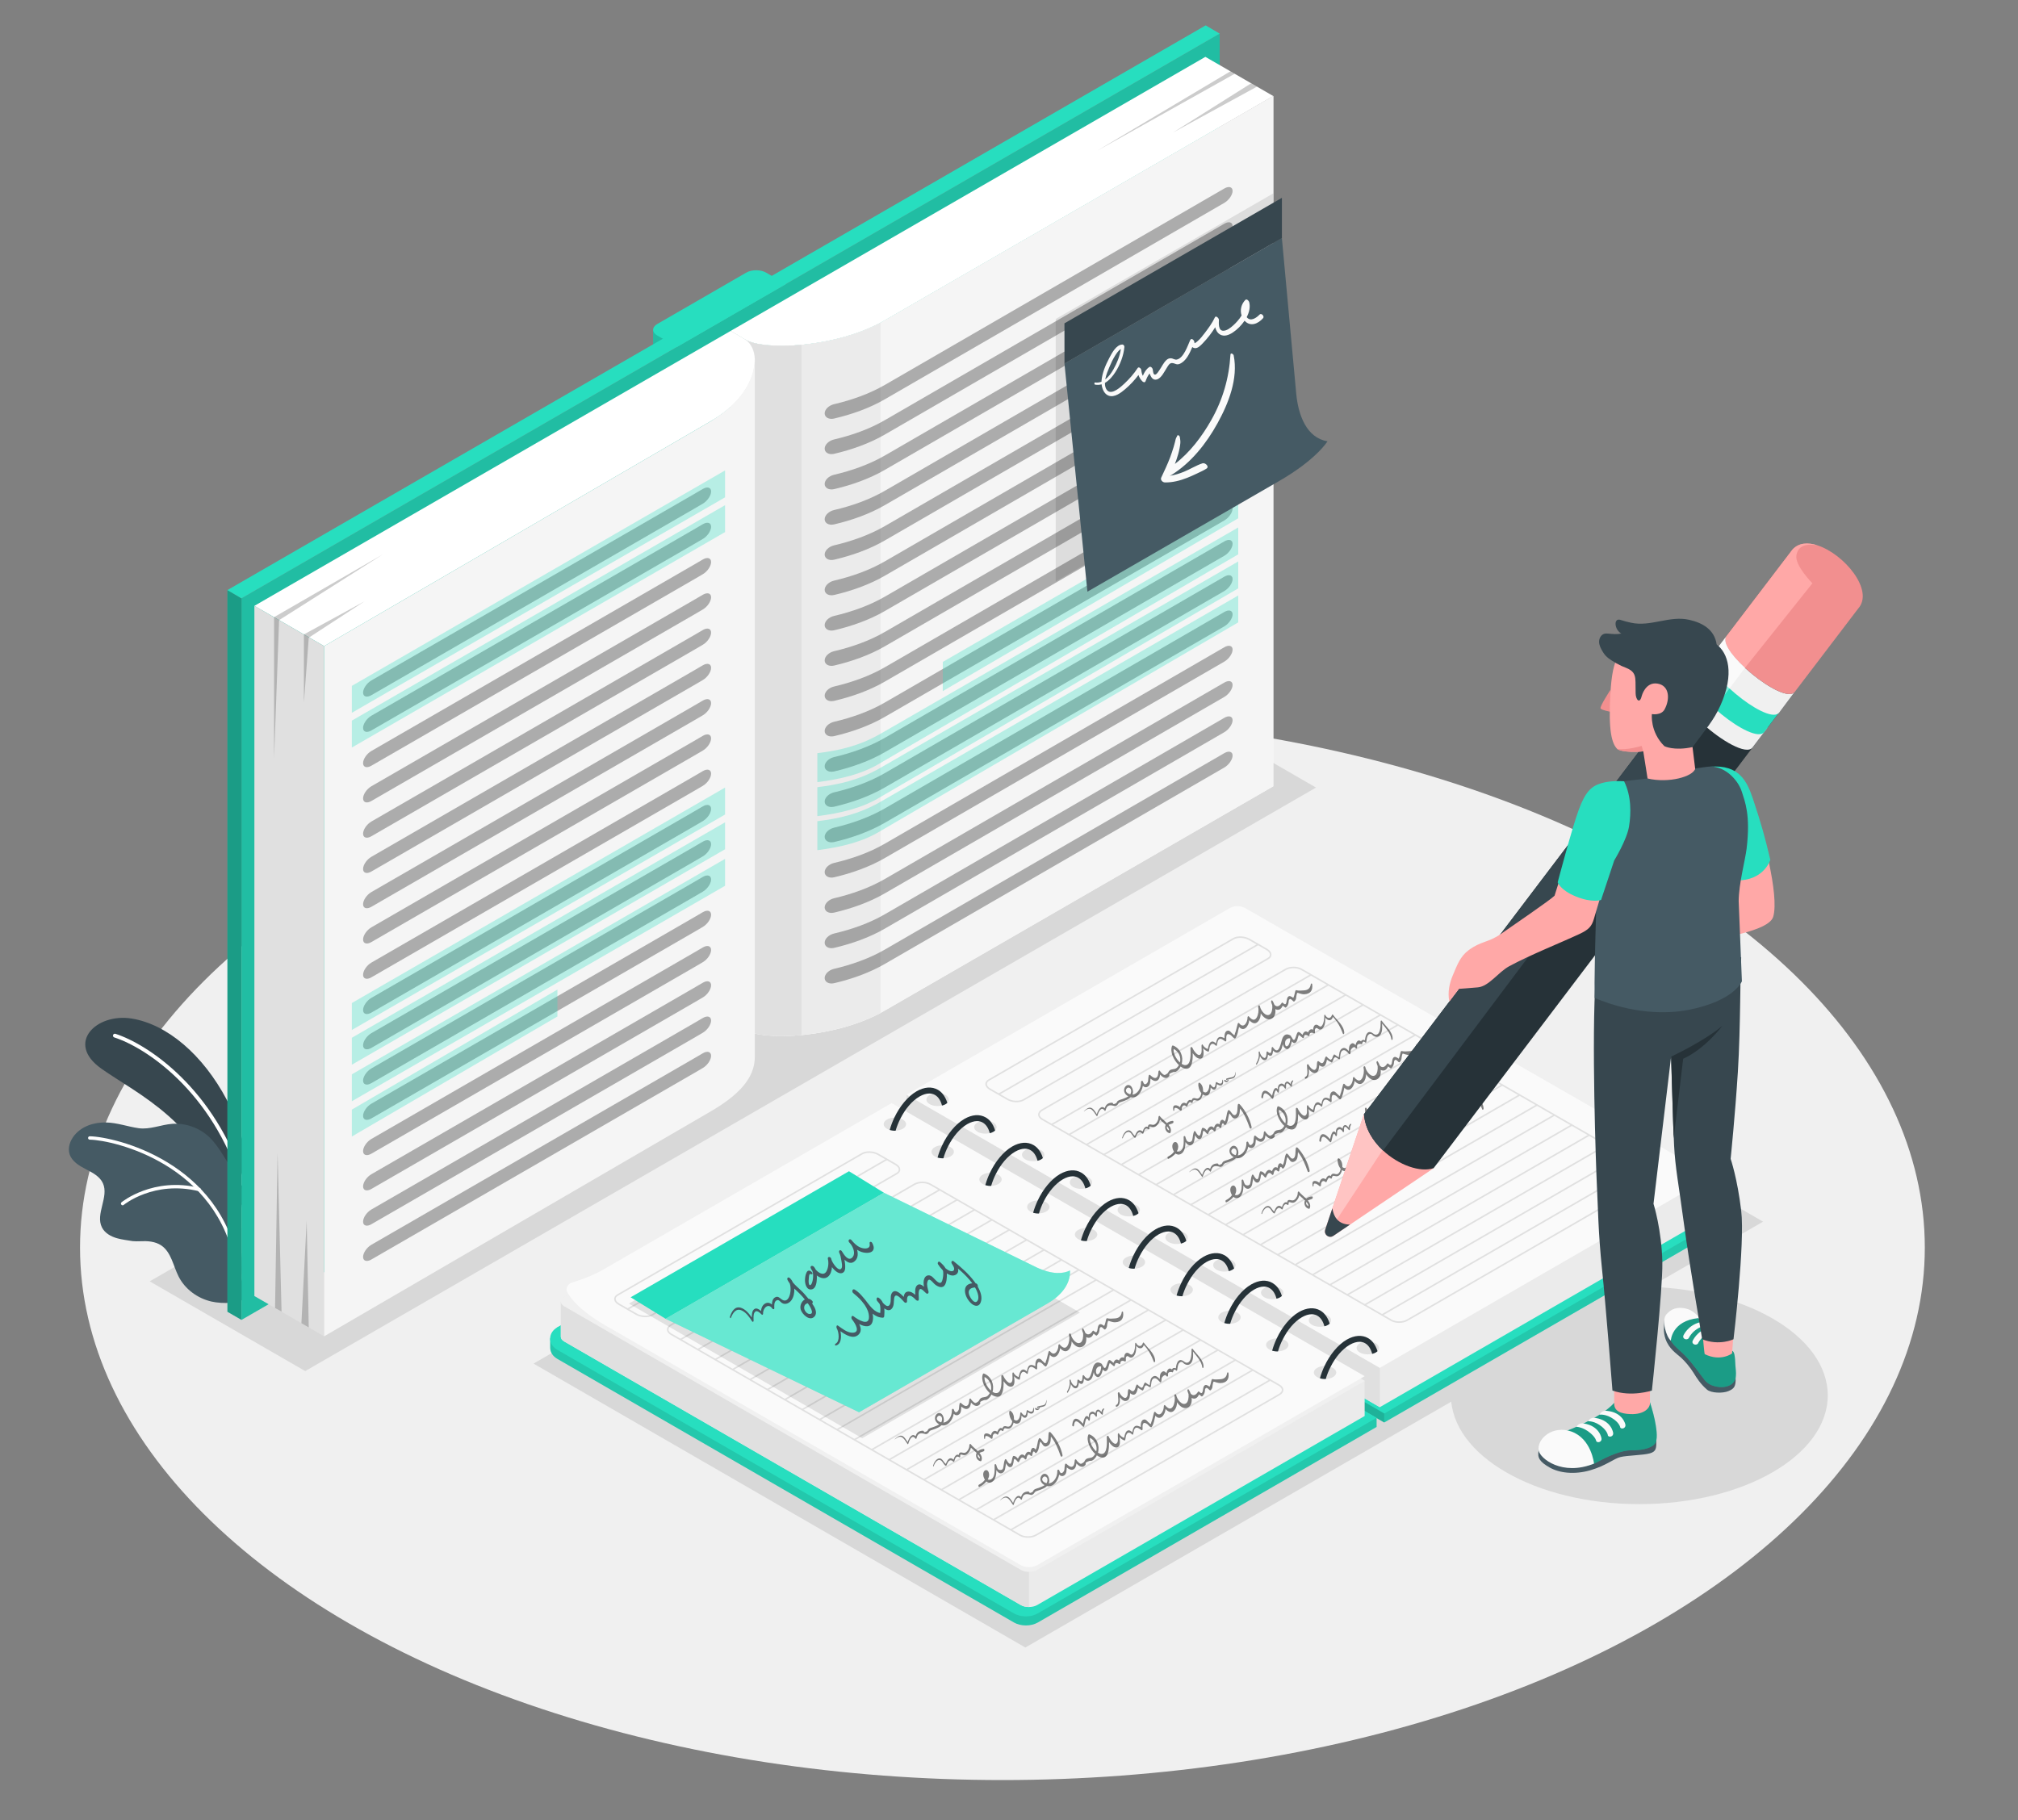 <?xml version="1.0" encoding="utf-8"?>
<!-- Generator: Adobe Illustrator 25.2.1, SVG Export Plug-In . SVG Version: 6.00 Build 0)  -->
<svg version="1.1" xmlns="http://www.w3.org/2000/svg" xmlns:xlink="http://www.w3.org/1999/xlink" x="0px" y="0px"
	 viewBox="0 0 500 451" style="enable-background:new 0 0 500 451;" xml:space="preserve">
<rect x="0" y="0" width="500" height="451" fill="#808080" stroke="none"/>
<style type="text/css">
	.st0{fill:#F0F0F0;}
	.st1{opacity:0.1;}
	.st2{fill:#37474F;}
	.st3{fill:#FFFFFF;}
	.st4{fill:#455A64;}
	.st5{fill:#27DEBF;}
	.st6{opacity:0.15;}
	.st7{fill:#FAFAFA;}
	.st8{fill:#F5F5F5;}
	.st9{fill:#EBEBEB;}
	.st10{fill:#E0E0E0;}
	.st11{opacity:0.3;}
	.st12{opacity:0.2;}
	.st13{opacity:0.3;fill:#27DEBF;}
	.st14{fill:none;stroke:#E0E0E0;stroke-width:0.384;stroke-miterlimit:10;}
	.st15{fill:none;stroke:#E0E0E0;stroke-width:0.386;stroke-miterlimit:10;}
	.st16{fill:#263238;}
	.st17{opacity:0.15;fill:#27DEBF;}
	.st18{opacity:0.3;fill:#FFFFFF;}
	.st19{opacity:0.5;}
	.st20{fill:#FFA8A7;}
	.st21{fill:#FFC4C3;}
	.st22{fill:#F28F8F;}
	.st23{opacity:0.4;fill:#FFFFFF;}
</style>
<g id="Floor">
	<g id="Floor_1_">
		<ellipse id="Floor_8_" class="st0" cx="248.37" cy="309.15" rx="228.54" ry="131.95"/>
	</g>
</g>
<g id="Shadows">
	<g id="Shadow_8_" class="st1">
		<polygon points="254.05,408.26 132.19,337.9 314.98,232.37 436.84,302.73 		"/>
		<ellipse cx="406.18" cy="345.78" rx="46.68" ry="26.95"/>
	</g>
	<polygon id="Shadow_6_" class="st1" points="75.62,339.76 37.09,317.52 287.54,172.92 326.07,195.16 	"/>
</g>
<g id="Plants">
	<g id="Plants_13_">
		<g id="XMLID_1066_">
			<g id="XMLID_1071_">
				<path id="XMLID_1072_" class="st2" d="M62.58,297.72c0,0-0.42-13.91-6.38-25.17c-5.96-11.26-14.82-18.72-23.55-20.15
					c-8.73-1.43-16.5,6.06-7.56,12.4c8.94,6.34,25.17,13.39,31.12,34.8L62.58,297.72z"/>
			</g>
			<g id="XMLID_1067_">
				<path id="XMLID_1068_" class="st3" d="M60.3,293.93c0.03,0,0.06-0.01,0.1-0.02c0.25-0.08,0.39-0.34,0.31-0.59
					c-7.37-23.61-24.23-34.62-32.11-37.14c-0.25-0.08-0.51,0.06-0.59,0.31c-0.08,0.25,0.06,0.51,0.31,0.59
					c7.72,2.47,24.25,13.28,31.5,36.52C59.87,293.82,60.08,293.95,60.3,293.93z"/>
			</g>
		</g>
		<g id="XMLID_305_">
			<g id="XMLID_531_">
				<g id="XMLID_1064_">
					<path id="XMLID_1065_" class="st4" d="M17.26,286.06c0.59,1.76,2.35,2.81,4.01,3.67c1.64,0.85,3.44,1.77,4.22,3.46
						c1.57,3.4-1.93,7.65-0.22,10.99c0.72,1.4,2.22,2.24,3.73,2.66c1.26,0.36,2.56,0.48,3.85,0.71c0.63,0.05,1.25,0.06,1.86,0.03
						c1.8-0.09,3.74,0.01,5.29,1.07c2.43,1.68,2.91,5,4.24,7.64c1.59,3.17,4.71,5.44,8.13,6.23c2.87,0.66,7.3,0.42,8.17-0.8
						c0.66-0.92-0.76-4.04-0.69-5.17c0.18-2.91,0.08-5.84-0.29-8.74c-0.18-1.41-0.33-2.56-0.19-3.98c0.15-1.49,0.29-2.97,0.42-4.46
						c0.14-1.61,0.64-2.84,0.21-4.51c-0.41-1.6-1.26-3.07-2.12-4.46c-0.85-1.38-1.71-2.76-2.59-4.13c-1.03-1.61-2.09-3.23-3.49-4.54
						c-2.42-2.27-5.82-3.48-9.13-3.24c-2.75,0.2-5.54,1.47-8.31,1.08c-2.7-0.38-5.29-1.36-8.08-1.42c-2.92-0.07-5.99,0.88-7.87,3.21
						C17.35,282.66,16.72,284.46,17.26,286.06z"/>
				</g>
			</g>
			<g id="XMLID_509_">
				<path id="XMLID_510_" class="st3" d="M58.82,314.27c0.01,0,0.02,0,0.03,0c0.23-0.04,0.38-0.25,0.34-0.48
					c-4.36-25.92-30.66-32.08-36.94-32.22c-0.23,0-0.42,0.18-0.43,0.41c-0.01,0.23,0.18,0.42,0.41,0.43
					c6.14,0.13,31.86,6.16,36.13,31.52C58.41,314.14,58.61,314.29,58.82,314.27z"/>
			</g>
			<g id="XMLID_456_">
				<path id="XMLID_507_" class="st3" d="M30.42,298.68c0.08-0.01,0.16-0.04,0.23-0.1c0.07-0.06,7.5-6.12,18.61-3.4
					c0.22,0.05,0.45-0.08,0.51-0.31c0.05-0.22-0.08-0.45-0.31-0.51c-11.54-2.82-19.27,3.51-19.35,3.57
					c-0.18,0.15-0.2,0.41-0.05,0.59C30.16,298.64,30.29,298.69,30.42,298.68z"/>
			</g>
		</g>
	</g>
</g>
<g id="Book_1_">
	<g id="Book">
		<g id="XMLID_529_">
			<g>
				<rect x="161.83" y="81.71" class="st5" width="3.02" height="3.99"/>
				<rect x="161.83" y="81.71" class="st6" width="3.02" height="3.99"/>
			</g>
			<g>
				<polygon id="XMLID_551_" class="st5" points="59.83,148.27 302.2,8.33 302.2,187.14 59.83,327.07 				"/>
				<polygon id="XMLID_548_" class="st6" points="59.83,148.27 302.2,8.33 302.2,187.14 59.83,327.07 				"/>
			</g>
			<g id="XMLID_538_">
				<path id="XMLID_547_" class="st3" d="M181.02,82.01l3.73,2.2c4.6,2.71,22.57,2.05,34.46-4.81l96.27-55.6l-16.82-9.71
					L181.02,82.01z"/>
				<path id="XMLID_545_" class="st7" d="M315.49,23.8l-96.28,55.59c-11.88,6.88-29.87,7.52-34.46,4.82l-3.73-2.2v171.03l0,0
					l3.73,2.2c4.6,2.71,22.57,2.05,34.46-4.81l96.23-55.57l0.05-0.02L315.49,23.8z"/>
				<path id="XMLID_542_" class="st8" d="M315.49,23.8l-96.28,55.59c-11.88,6.88-29.87,7.52-34.46,4.82l-3.73-2.2v171.03l0,0
					l3.73,2.2c4.6,2.71,22.57,2.05,34.46-4.81l96.28-55.59L315.49,23.8z"/>
				<path class="st9" d="M218.18,79.96c-11.87,6.34-28.97,6.88-33.44,4.26l-3.73-2.2v171.03l0,0l3.73,2.2
					c4.47,2.63,21.57,2.08,33.44-4.25V79.96z"/>
				<path class="st10" d="M198.57,85.46c-6.27,0.58-11.61,0.06-13.82-1.24l-3.73-2.2v171.03l0,0l3.73,2.2
					c2.22,1.31,7.56,1.83,13.83,1.25V85.46z"/>
			</g>
			<g>
				<path id="XMLID_528_" class="st3" d="M184.48,84.05c4.6,2.71,3.58,13.37-8.29,20.28l-95.88,55.78l-17.28-9.98l117.99-68.12
					C181.02,82.01,179.88,81.34,184.48,84.05z"/>
				<polygon id="XMLID_527_" class="st10" points="63.03,150.13 80.31,160.11 80.31,331.14 63.03,321.16 				"/>
				<path id="XMLID_526_" class="st8" d="M176.19,104.32l-4.29,2.5l-91.59,53.29l0,151.07l0,19.96l95.88-55.79
					c8.7-5.06,10.79-9.48,10.83-13.43l0,0l0-173.37C186.96,94.77,183.25,99.93,176.19,104.32z"/>
			</g>
			<g>
				<polygon id="XMLID_534_" class="st5" points="56.35,146.22 59.83,148.27 59.83,327.07 56.35,325.06 				"/>
				<polygon id="XMLID_532_" class="st11" points="56.35,146.22 59.83,148.27 59.83,327.07 56.35,325.06 				"/>
			</g>
			<polygon id="XMLID_530_" class="st5" points="56.35,146.22 298.73,6.29 302.2,8.33 59.83,148.27 			"/>
			<path class="st5" d="M189.82,67.56c-1.36-0.79-3.57-0.79-4.93,0l-22.04,12.73c-1.36,0.79-1.36,2.06,0,2.85l4.9,2.83l26.97-15.57
				L189.82,67.56z"/>
		</g>
		<g id="XMLID_458_" class="st11">
			<path id="XMLID_1154_" d="M92.01,172.27l79.89-46.15l2.24-1.31c1.13-0.66,2.05-2.01,2.05-3.02s-0.92-1.29-2.05-0.63l-2.24,1.31
				l-79.89,46.15c-1.13,0.66-2.05,2-2.05,3.01C89.96,172.64,90.88,172.92,92.01,172.27z"/>
			<path id="XMLID_1151_" d="M92.01,181.01l79.89-46.15l2.24-1.31c1.13-0.66,2.05-2.01,2.05-3.02c0-1.01-0.92-1.29-2.05-0.63
				l-2.24,1.31l-79.89,46.15c-1.13,0.66-2.05,2-2.05,3.01C89.96,181.38,90.88,181.67,92.01,181.01z"/>
			<path id="XMLID_1148_" d="M92.01,189.75l79.89-46.15l2.24-1.31c1.13-0.66,2.05-2.01,2.05-3.02s-0.92-1.29-2.05-0.63l-2.24,1.31
				l-79.89,46.15c-1.13,0.66-2.05,2-2.05,3.01C89.96,190.12,90.88,190.41,92.01,189.75z"/>
			<path id="XMLID_1145_" d="M92.01,198.49l79.89-46.15l2.24-1.31c1.13-0.66,2.05-2.01,2.05-3.02c0-1.01-0.92-1.29-2.05-0.63
				l-2.24,1.31l-79.89,46.15c-1.13,0.66-2.05,2-2.05,3.01S90.88,199.15,92.01,198.49z"/>
			<path id="XMLID_523_" d="M92.01,207.23l79.89-46.15l2.24-1.31c1.13-0.66,2.05-2.01,2.05-3.02c0-1.01-0.92-1.29-2.05-0.63
				l-2.24,1.31l-79.89,46.15c-1.13,0.66-2.05,2-2.05,3.01C89.96,207.6,90.88,207.89,92.01,207.23z"/>
			<path id="XMLID_1139_" d="M92.01,215.97l79.89-46.15l2.24-1.31c1.13-0.66,2.05-2.01,2.05-3.02c0-1.01-0.92-1.29-2.05-0.63
				l-2.24,1.31l-79.89,46.15c-1.13,0.66-2.05,2-2.05,3.01C89.96,216.34,90.88,216.63,92.01,215.97z"/>
			<path id="XMLID_522_" d="M92.01,224.71l79.89-46.15l2.24-1.31c1.13-0.66,2.05-2.01,2.05-3.02c0-1.01-0.92-1.29-2.05-0.63
				l-2.24,1.31l-79.89,46.15c-1.13,0.66-2.05,2-2.05,3.01C89.96,225.08,90.88,225.37,92.01,224.71z"/>
			<path id="XMLID_518_" d="M92.01,233.45l79.89-46.15l2.24-1.31c1.13-0.66,2.05-2.01,2.05-3.02c0-1.01-0.92-1.29-2.05-0.63
				l-2.24,1.31l-79.89,46.15c-1.13,0.66-2.05,2-2.05,3.01S90.88,234.11,92.01,233.45z"/>
			<path id="XMLID_1130_" d="M92.01,242.19l79.89-46.15l2.24-1.31c1.13-0.66,2.05-2.01,2.05-3.02c0-1.01-0.92-1.29-2.05-0.63
				l-2.24,1.31l-79.89,46.15c-1.13,0.66-2.05,2-2.05,3.01C89.96,242.56,90.88,242.85,92.01,242.19z"/>
			<path id="XMLID_517_" d="M92.01,250.93l79.89-46.15l2.24-1.31c1.13-0.66,2.05-2.01,2.05-3.02c0-1.01-0.92-1.29-2.05-0.63
				l-2.24,1.31l-79.89,46.15c-1.13,0.66-2.05,2-2.05,3.01S90.88,251.59,92.01,250.93z"/>
			<path id="XMLID_516_" d="M92.01,259.67l79.89-46.15l2.24-1.31c1.13-0.66,2.05-2.01,2.05-3.02c0-1.01-0.92-1.29-2.05-0.63
				l-2.24,1.31l-79.89,46.15c-1.13,0.66-2.05,2-2.05,3.01C89.96,260.04,90.88,260.33,92.01,259.67z"/>
			<path id="XMLID_1091_" d="M92.01,268.41l79.89-46.15l2.24-1.31c1.13-0.66,2.05-2.01,2.05-3.02c0-1.01-0.92-1.29-2.05-0.63
				l-2.24,1.31l-79.89,46.15c-1.13,0.66-2.05,2-2.05,3.01C89.96,268.78,90.88,269.07,92.01,268.41z"/>
			<path id="XMLID_1085_" d="M92.01,277.15L171.9,231l2.24-1.31c1.13-0.66,2.05-2.01,2.05-3.02c0-1.01-0.92-1.29-2.05-0.63
				l-2.24,1.31l-79.89,46.15c-1.13,0.66-2.05,2-2.05,3.01S90.88,277.81,92.01,277.15z"/>
			<path id="XMLID_514_" d="M92.01,285.89l79.89-46.15l2.24-1.31c1.13-0.66,2.05-2.01,2.05-3.02c0-1.01-0.92-1.29-2.05-0.63
				l-2.24,1.31l-79.89,46.15c-1.13,0.66-2.05,2-2.05,3.01S90.88,286.55,92.01,285.89z"/>
			<path id="XMLID_513_" d="M92.01,294.63l79.89-46.15l2.24-1.31c1.13-0.66,2.05-2.01,2.05-3.02c0-1.01-0.92-1.29-2.05-0.63
				l-2.24,1.31l-79.89,46.15c-1.13,0.66-2.05,2-2.05,3.01C89.96,295,90.88,295.29,92.01,294.63z"/>
			<path id="XMLID_512_" d="M92.01,303.37l79.89-46.15l2.24-1.31c1.13-0.66,2.05-2.01,2.05-3.02c0-1.01-0.92-1.29-2.05-0.63
				l-2.24,1.31l-79.89,46.15c-1.13,0.66-2.05,2-2.05,3.01C89.96,303.74,90.88,304.03,92.01,303.37z"/>
			<path id="XMLID_511_" d="M92.01,312.11l79.89-46.15l2.24-1.31c1.13-0.66,2.05-2.01,2.05-3.02s-0.92-1.29-2.05-0.63l-2.24,1.31
				l-79.89,46.15c-1.13,0.66-2.05,2-2.05,3.01C89.96,312.48,90.88,312.77,92.01,312.11z"/>
		</g>
		<g id="XMLID_301_" class="st11">
			<g>
				<path id="XMLID_137_" d="M206.65,100.16c-1.28,0.3-2.32,1.29-2.32,2.27c0,0.98,1.04,1.58,2.32,1.29
					c4.39-1.02,8.78-2.58,12.56-4.76l84.14-48.69c1.13-0.66,2.05-1.98,2.05-2.97c0-0.98-0.92-1.25-2.05-0.59l-84.14,48.69
					C215.43,97.58,211.03,99.14,206.65,100.16z"/>
				<path id="XMLID_136_" d="M206.65,108.9c-1.28,0.3-2.32,1.29-2.32,2.27c0,0.98,1.04,1.58,2.32,1.29
					c4.39-1.02,8.78-2.58,12.56-4.76L303.35,59c1.13-0.66,2.05-1.98,2.05-2.97c0-0.98-0.92-1.25-2.05-0.59l-84.14,48.69
					C215.43,106.33,211.03,107.88,206.65,108.9z"/>
				<path id="XMLID_135_" d="M206.65,117.65c-1.28,0.3-2.32,1.29-2.32,2.27c0,0.98,1.04,1.58,2.32,1.29
					c4.39-1.02,8.78-2.58,12.56-4.76l84.14-48.69c1.13-0.66,2.05-1.98,2.05-2.97c0-0.98-0.92-1.25-2.05-0.59l-84.14,48.69
					C215.43,115.07,211.03,116.63,206.65,117.65z"/>
				<path id="XMLID_134_" d="M206.65,126.39c-1.28,0.3-2.32,1.29-2.32,2.27c0,0.98,1.04,1.58,2.32,1.29
					c4.39-1.02,8.78-2.58,12.56-4.76l84.14-48.69c1.13-0.66,2.05-1.98,2.05-2.97c0-0.98-0.92-1.25-2.05-0.59l-84.14,48.69
					C215.43,123.82,211.03,125.37,206.65,126.39z"/>
				<path id="XMLID_133_" d="M206.65,135.14c-1.28,0.3-2.32,1.29-2.32,2.27c0,0.98,1.04,1.58,2.32,1.29
					c4.39-1.02,8.78-2.58,12.56-4.76l84.14-48.69c1.13-0.66,2.05-1.98,2.05-2.97c0-0.98-0.92-1.25-2.05-0.59l-84.14,48.69
					C215.43,132.56,211.03,134.12,206.65,135.14z"/>
				<path id="XMLID_132_" d="M206.65,143.88c-1.28,0.3-2.32,1.29-2.32,2.27c0,0.98,1.04,1.58,2.32,1.29
					c4.39-1.02,8.78-2.58,12.56-4.76l84.14-48.69c1.13-0.66,2.05-1.98,2.05-2.97c0-0.98-0.92-1.25-2.05-0.59l-84.14,48.69
					C215.43,141.31,211.03,142.86,206.65,143.88z"/>
				<path id="XMLID_131_" d="M206.65,152.63c-1.28,0.3-2.32,1.29-2.32,2.27c0,0.98,1.04,1.58,2.32,1.29
					c4.39-1.02,8.78-2.58,12.56-4.76l84.14-48.69c1.13-0.66,2.05-1.98,2.05-2.97c0-0.98-0.92-1.25-2.05-0.59l-84.14,48.69
					C215.43,150.05,211.03,151.61,206.65,152.63z"/>
				<path id="XMLID_130_" d="M206.65,161.37c-1.28,0.3-2.32,1.29-2.32,2.27c0,0.98,1.04,1.58,2.32,1.29
					c4.39-1.02,8.78-2.58,12.56-4.76l84.14-48.69c1.13-0.66,2.05-1.98,2.05-2.97c0-0.98-0.92-1.25-2.05-0.59l-84.14,48.69
					C215.43,158.8,211.03,160.35,206.65,161.37z"/>
				<path id="XMLID_129_" d="M206.65,170.12c-1.28,0.3-2.32,1.29-2.32,2.27c0,0.98,1.04,1.58,2.32,1.29
					c4.39-1.02,8.78-2.58,12.56-4.76l84.14-48.69c1.13-0.66,2.05-1.98,2.05-2.97c0-0.98-0.92-1.25-2.05-0.59l-84.14,48.69
					C215.43,167.54,211.03,169.1,206.65,170.12z"/>
				<path id="XMLID_128_" d="M206.65,178.86c-1.28,0.3-2.32,1.29-2.32,2.27c0,0.98,1.04,1.58,2.32,1.29
					c4.39-1.02,8.78-2.58,12.56-4.76l84.14-48.69c1.13-0.66,2.05-1.98,2.05-2.97c0-0.98-0.92-1.25-2.05-0.59l-84.14,48.69
					C215.43,176.29,211.03,177.84,206.65,178.86z"/>
				<path id="XMLID_127_" d="M206.65,187.61c-1.28,0.3-2.32,1.29-2.32,2.27c0,0.98,1.04,1.58,2.32,1.29
					c4.39-1.02,8.78-2.58,12.56-4.76l84.14-48.69c1.13-0.66,2.05-1.98,2.05-2.97c0-0.98-0.92-1.25-2.05-0.59l-84.14,48.69
					C215.43,185.03,211.03,186.59,206.65,187.61z"/>
				<path id="XMLID_126_" d="M206.65,196.35c-1.28,0.3-2.32,1.29-2.32,2.27c0,0.98,1.04,1.58,2.32,1.29
					c4.39-1.02,8.78-2.58,12.56-4.76l84.14-48.69c1.13-0.66,2.05-1.98,2.05-2.97c0-0.98-0.92-1.25-2.05-0.59l-84.14,48.69
					C215.43,193.78,211.03,195.33,206.65,196.35z"/>
				<path id="XMLID_125_" d="M206.65,205.1c-1.28,0.3-2.32,1.29-2.32,2.27c0,0.98,1.04,1.58,2.32,1.29
					c4.39-1.02,8.78-2.58,12.56-4.76l84.14-48.69c1.13-0.66,2.05-1.98,2.05-2.97c0-0.98-0.92-1.25-2.05-0.59l-84.14,48.69
					C215.43,202.52,211.03,204.08,206.65,205.1z"/>
				<path id="XMLID_124_" d="M206.65,213.84c-1.28,0.3-2.32,1.29-2.32,2.27c0,0.98,1.04,1.58,2.32,1.29
					c4.39-1.02,8.78-2.58,12.56-4.76l84.14-48.69c1.13-0.66,2.05-1.98,2.05-2.97c0-0.98-0.92-1.25-2.05-0.59l-84.14,48.69
					C215.43,211.27,211.03,212.82,206.65,213.84z"/>
				<path id="XMLID_123_" d="M206.65,222.59c-1.28,0.3-2.32,1.29-2.32,2.27c0,0.98,1.04,1.58,2.32,1.29
					c4.39-1.02,8.78-2.58,12.56-4.76l84.14-48.69c1.13-0.66,2.05-1.98,2.05-2.97c0-0.98-0.92-1.25-2.05-0.59l-84.14,48.69
					C215.43,220.01,211.03,221.57,206.65,222.59z"/>
				<path id="XMLID_122_" d="M206.65,231.33c-1.28,0.3-2.32,1.29-2.32,2.27c0,0.98,1.04,1.58,2.32,1.29
					c4.39-1.02,8.78-2.58,12.56-4.76l84.14-48.69c1.13-0.66,2.05-1.98,2.05-2.97c0-0.98-0.92-1.25-2.05-0.59l-84.14,48.69
					C215.43,228.76,211.03,230.31,206.65,231.33z"/>
				<path id="XMLID_121_" d="M206.65,240.08c-1.28,0.3-2.32,1.29-2.32,2.27c0,0.98,1.04,1.58,2.32,1.29
					c4.39-1.02,8.78-2.58,12.56-4.76l84.14-48.69c1.13-0.66,2.05-1.98,2.05-2.97c0-0.98-0.92-1.25-2.05-0.59l-84.14,48.69
					C215.43,237.5,211.03,239.06,206.65,240.08z"/>
			</g>
		</g>
		<g>
			<polygon id="XMLID_452_" class="st12" points="76.5,158.02 90.3,149.02 75.3,157.21 75.3,174.15 			"/>
			<polygon id="XMLID_443_" class="st12" points="67.91,152.93 94.84,137.38 69.15,153.67 67.91,187.91 			"/>
		</g>
		<g>
			<polygon id="XMLID_441_" class="st12" points="76.5,328.94 75.99,302.49 74.68,327.89 			"/>
			<polygon id="XMLID_432_" class="st12" points="69.76,325.01 68.78,285.61 68.15,324.12 			"/>
		</g>
		<g>
			<polygon id="XMLID_292_" class="st12" points="290.69,32.81 309.99,20.65 311.43,21.47 			"/>
			<polygon id="XMLID_290_" class="st12" points="304.86,17.67 271.74,37.41 305.93,18.28 			"/>
		</g>
		<g>
			<polygon class="st13" points="87.18,248.55 87.18,255.23 179.65,201.84 179.65,195.16 			"/>
			<polygon class="st13" points="87.18,257.16 87.18,263.84 179.65,210.45 179.65,203.77 			"/>
			<polygon class="st13" points="87.18,266.22 87.18,272.89 179.65,219.5 179.65,212.83 			"/>
			<polygon class="st13" points="87.18,274.96 87.18,281.63 138.11,251.89 138.11,245.22 			"/>
		</g>
		<g>
			<polygon class="st13" points="233.6,164.02 306.8,121.75 306.8,128.43 233.59,171.26 			"/>
			<path class="st13" d="M218.18,181.82l88.62-51.12v6.67l-88.62,51.68c-4.48,2.75-9.88,4.04-15.66,4.76v-7.18
				C207.62,186.03,212.78,184.92,218.18,181.82z"/>
			<path class="st13" d="M218.18,190.25l88.62-51.12v6.67l-88.62,51.68c-4.48,2.75-9.88,4.04-15.66,4.76v-7.18
				C207.62,194.46,212.78,193.36,218.18,190.25z"/>
			<path class="st13" d="M218.18,198.68l88.62-51.12v6.67l-88.62,51.68c-4.48,2.75-9.88,4.04-15.66,4.76v-7.18
				C207.62,202.89,212.78,201.79,218.18,198.68z"/>
		</g>
		<g>
			<polygon class="st13" points="87.18,169.96 87.18,176.63 179.65,123.24 179.65,116.57 			"/>
			<polygon class="st13" points="87.18,178.57 87.18,185.24 179.65,131.85 179.65,125.18 			"/>
		</g>
	</g>
</g>
<g id="Note">
	<g id="Note_1_">
		<polygon id="XMLID_351_" class="st1" points="261.58,79.04 261.58,144.07 315.45,112.97 315.45,47.94 		"/>
		<g id="XMLID_287_">
			<g id="XMLID_307_">
				<path id="XMLID_350_" class="st4" d="M328.91,109.35c0,0-2.63,4.45-12.03,9.88c-5.28,3.05-47.45,27.39-47.45,27.39l-5.69-56.52
					l53.87-31.11l3.55,38.5C321.65,102.84,323.72,108.51,328.91,109.35z"/>
				<polygon id="XMLID_349_" class="st2" points="317.62,59 263.75,90.1 263.74,80.12 317.62,49.02 				"/>
			</g>
		</g>
		<g>
			<path class="st7" d="M312.09,77.95c-0.77,0.8-2.2,1.82-3.15,0.7c-0.02-0.02-0.03-0.05-0.04-0.07c0.63-1.2,0.93-2.51,0.61-3.73
				c-0.08-0.3-0.61-0.87-0.95-0.53c-1.02,1.05-1.37,2.53-0.93,3.86c-0.59,0.97-1.39,1.84-2.06,2.44c-0.64,0.58-1.61,1.38-2.54,1.34
				c-1.19-0.06-1.05-1.88-1.02-2.71c0.01-0.37-0.74-1.17-1-0.6c-0.64,1.39-1.61,2.69-2.53,3.9c-0.54,0.71-1.11,1.44-1.8,2.03
				c-0.21,0.18-0.42,0.36-0.68,0.47c0,0-0.01,0-0.02,0.01c-0.01-0.06-0.05-0.16-0.05-0.29c-0.03-0.48-0.74-1.14-1.04-0.49
				c-0.61,1.35-1.6,4.45-3.31,4.82c-0.53,0.11-0.97-0.32-1.51-0.32c-0.45,0-0.8,0.18-1.11,0.48c-0.7,0.67-1.13,1.66-1.68,2.44
				c-0.22,0.31-0.61,1-1.01,1.12c-0.55,0.16-0.58-0.86-0.66-1.31c-0.06-0.33-0.5-0.8-0.86-0.55c-0.79,0.54-1.23,1.32-1.59,2.17
				c-0.23-0.44-0.33-0.92-0.38-1.45c-0.03-0.33-0.62-0.91-0.9-0.48c-0.91,1.4-2.05,2.69-3.26,3.83c-0.8,0.75-3.14,2.96-4.28,1.71
				c-0.45-0.49-0.59-1.15-0.57-1.86c1.08-0.61,1.96-1.69,2.61-2.71c1.16-1.82,2.02-4.04,2.21-6.2c0.02-0.25-0.21-0.6-0.48-0.6
				c-1.55,0.03-2.63,2.14-3.25,3.31c-0.91,1.72-1.8,3.77-1.94,5.74c0,0.06,0,0.12,0,0.17c-0.49,0.19-1.02,0.27-1.6,0.19
				c-0.23-0.03-0.23,0.49,0,0.53c0.57,0.11,1.11,0.07,1.62-0.08c0.13,1.15,0.66,2.41,1.73,2.81c1.46,0.55,3.07-0.72,4.11-1.6
				c1.21-1.03,2.34-2.23,3.3-3.52c0.2,0.6,0.51,1.14,1,1.61c0.23,0.21,0.62,0.31,0.75-0.06c0.27-0.7,0.54-1.38,1.02-1.93
				c0.29,0.89,0.81,1.78,1.79,1.49c1.13-0.33,1.88-2,2.46-2.89c0.3-0.46,0.64-1.2,1.29-1.18c0.76,0.03,1.09,0.55,1.91,0.2
				c1.58-0.68,2.42-2.53,3.12-4.16c0.16,0.14,0.35,0.24,0.59,0.27c0.79,0.09,1.52-0.71,2.01-1.22c1.11-1.15,2.2-2.53,3.07-3.96
				c0.18,0.74,0.53,1.41,1.2,1.8c1.05,0.62,2.29,0.09,3.21-0.53c1-0.66,2.06-1.7,2.87-2.89c1.42,1.59,3.35,0.78,4.6-0.65
				C313.34,78.38,312.54,77.48,312.09,77.95z M274.89,90.92c0.4-0.97,0.86-1.93,1.42-2.82c0.32-0.5,0.8-1.27,1.41-1.61
				c-0.26,1.76-0.98,3.52-1.84,5.03c-0.51,0.9-1.19,1.86-2.04,2.51C274.05,92.88,274.56,91.7,274.89,90.92z"/>
			<path class="st7" d="M290.21,117.73c4.9-3.04,8.69-7.83,11.45-12.84c2.74-4.96,5.16-11.08,4.01-16.82
				c-0.07-0.34-0.76-0.76-0.8-0.19c-0.34,5.79-1.9,11.18-4.77,16.24c-2.29,4.04-5.26,7.99-9,10.85c0.13-0.35,0.27-0.7,0.39-1.06
				c0.32-0.92,0.59-1.84,0.77-2.8c0.08-0.42,0.15-0.85,0.19-1.29c0.05-0.5-0.05-1-0.12-1.5c-0.03-0.2-0.2-0.44-0.41-0.47
				c-0.29-0.03-0.22,0.2-0.33,0.35c-0.28,0.38-0.36,0.92-0.47,1.37c-0.1,0.41-0.22,0.82-0.34,1.23c-0.27,0.85-0.54,1.71-0.86,2.55
				c-0.65,1.7-1.43,3.35-2.2,5c-0.27,0.58,0.34,1.19,0.91,1.2c1.91,0.03,3.75-0.45,5.51-1.14c0.84-0.33,1.66-0.7,2.47-1.09
				c0.79-0.38,1.61-0.73,2.34-1.21c0.76-0.51-0.36-1.51-1-1.3c-1.58,0.51-3.03,1.45-4.57,2.08c-1.12,0.46-2.28,0.82-3.48,1
				c0.01-0.02,0.02-0.05,0.03-0.07C290.03,117.81,290.12,117.78,290.21,117.73z"/>
		</g>
	</g>
</g>
<g id="Notebook_1_">
	<g id="Notebook">
		<g id="Notebook_2_">
			<g id="XMLID_1055_">
				<path id="XMLID_1059_" class="st5" d="M222,282.66v-2.24l84.93-46.79c1.11-0.64,2.92-0.64,4.03,0l117.77,66.45
					c0,0,0,1.81,0,2.23c0,0.42-0.28,0.84-0.83,1.16l-84.93,49.03L222,282.66z"/>
				<path id="XMLID_1058_" class="st1" d="M428.72,302.3c0-0.42,0-2.23,0-2.23l-1.44-0.81l-84.32,50.99v2.24l84.93-49.03
					C428.44,303.14,428.72,302.72,428.72,302.3z"/>
				<path id="XMLID_1057_" class="st5" d="M222,280.42l84.93-49.03c1.11-0.64,2.92-0.64,4.03,0l116.93,67.51
					c1.11,0.64,1.11,1.68,0,2.33l-84.93,49.03L222,280.42z"/>
				<polygon id="XMLID_1056_" class="st12" points="342.96,352.49 342.96,350.25 222,280.42 222,282.66 				"/>
			</g>
			<g id="XMLID_1051_">
				<path id="XMLID_1054_" class="st5" d="M223.94,283.73l-85.85,45.2l-1.77,2.78v2.24c0,1.12,0.64,2.13,1.77,2.78l113.15,65.33
					c0.82,0.47,1.86,0.73,2.95,0.73c1.08,0,2.13-0.26,2.95-0.73l83.94-48.46v-2.24L223.94,283.73z"/>
				<path id="XMLID_1053_" class="st1" d="M223.94,283.73l-85.85,45.2l-1.77,2.78v2.24c0,1.12,0.64,2.13,1.77,2.78l113.15,65.33
					c0.82,0.47,1.86,0.73,2.95,0.73c1.08,0,2.13-0.26,2.95-0.73l83.94-48.46v-2.24L223.94,283.73z"/>
				<path id="XMLID_1052_" class="st5" d="M254.18,400.54c-1.08,0-2.13-0.26-2.95-0.73l-113.15-65.33
					c-1.12-0.65-1.77-1.66-1.77-2.78c0-1.12,0.64-2.13,1.77-2.78l82.08-47.39l120.9,69.81l-83.94,48.46
					C256.31,400.29,255.26,400.54,254.18,400.54z"/>
			</g>
			<g>
				<path id="XMLID_313_" class="st9" d="M224.64,271.24v9.86l117.24,67.6l82.13-47.42c0.57-0.33,1.03-1.12,1.03-1.78v-6.34
					c0-0.65-0.46-1.45-1.03-1.78l-115.38-66.31c-1.25-0.72-2.78-0.72-4.03,0L224.64,271.24z"/>
				<polygon class="st10" points="224.64,271.27 341.88,338.96 341.88,348.7 224.64,281.1 				"/>
				<path class="st7" d="M424.12,291.47c-0.04-0.03-0.07-0.07-0.11-0.09l-115.38-66.31c-1.25-0.72-2.78-0.72-4.03,0l-79.68,46
					l-0.29,0.2l117.24,67.69L424.12,291.47z"/>
			</g>
			<g id="XMLID_1047_">
				<path id="XMLID_1050_" class="st9" d="M220.93,274.53l-81.14,46.85l-0.83,1.16v8.71l0,0c0,0.42,0.28,0.84,0.83,1.16
					l113.15,65.33c1.11,0.64,2.92,0.64,4.03,0l81.15-46.85v-8.71L220.93,274.53z"/>
				<path id="XMLID_1049_" class="st0" d="M338.12,342.19l-1.01,0.59l-13.2,7.62l-2.46,1.42l-64.47,37.21
					c-1.12,0.64-2.92,0.64-4.03,0L139.79,323.7c-1.11-0.64-1.11-1.68,0-2.33l1.08-0.62l80.07-46.22l116.18,67.07l0.24,0.15
					L338.12,342.19z"/>
				<path id="XMLID_1048_" class="st10" d="M254.95,389.52v8.71c-0.73,0-1.46-0.16-2.01-0.48l-113.16-65.33
					c-0.55-0.32-0.83-0.74-0.83-1.16v-8.71c0,0.42,0.28,0.84,0.83,1.16l113.16,65.33C253.49,389.36,254.23,389.52,254.95,389.52z"/>
			</g>
			<path id="XMLID_1046_" class="st7" d="M338.12,341.02l-14.61,8.43l-2.29,1.32l-64.25,37.09c-1.12,0.64-2.92,0.64-4.03,0
				l-101.33-58.5c-0.91-0.5-1.76-1-2.55-1.47c-4.12-2.51-6.61-4.76-8.2-7.15c-0.07-0.1-0.13-0.2-0.2-0.3
				c-0.13-0.2-0.21-0.4-0.25-0.6c-0.19-0.89,0.41-1.75,1.41-2.05c1.96-0.59,4.93-1.63,7.64-3.18c0.04-0.02,0.07-0.04,0.1-0.06
				l71.36-41.2L338.12,341.02z"/>
			<g>
				<path id="XMLID_2330_" class="st14" d="M314.16,237.55l-60.58,35.01c-1.01,0.58-2.78,0.51-3.95-0.16l-4.33-2.49
					c-1.17-0.67-1.3-1.7-0.29-2.28l60.58-35.01c1.01-0.59,2.78-0.51,3.95,0.16l4.33,2.49C315.04,235.95,315.17,236.97,314.16,237.55
					z"/>
				<line id="XMLID_2329_" class="st14" x1="247.46" y1="271.15" x2="311.71" y2="234.03"/>
				<path id="XMLID_2328_" class="st15" d="M348.64,327.15l60.31-34.85c1.09-0.63,1.08-1.65,0-2.28l-86.48-49.81
					c-1.09-0.63-2.85-0.63-3.94,0l-60.31,34.85c-1.09,0.63-1.08,1.65,0,2.28l86.48,49.81C345.78,327.78,347.55,327.78,348.64,327.15
					z"/>
				<line id="XMLID_2327_" class="st15" x1="260.55" y1="278.69" x2="324.8" y2="241.57"/>
				<line id="XMLID_2326_" class="st15" x1="264.86" y1="281.17" x2="329.11" y2="244.05"/>
				<line id="XMLID_2325_" class="st15" x1="269.17" y1="283.66" x2="333.42" y2="246.53"/>
				<line id="XMLID_413_" class="st15" x1="273.48" y1="286.14" x2="337.73" y2="249.01"/>
				<line id="XMLID_2323_" class="st15" x1="277.79" y1="288.62" x2="342.03" y2="251.5"/>
				<line id="XMLID_2322_" class="st15" x1="282.1" y1="291.1" x2="346.34" y2="253.98"/>
				<line id="XMLID_412_" class="st15" x1="286.41" y1="293.58" x2="350.65" y2="256.46"/>
				<line id="XMLID_2320_" class="st15" x1="290.72" y1="296.07" x2="354.96" y2="258.94"/>
				<line id="XMLID_411_" class="st15" x1="295.03" y1="298.55" x2="359.27" y2="261.42"/>
				<line id="XMLID_410_" class="st15" x1="299.33" y1="301.03" x2="363.58" y2="263.91"/>
				<line id="XMLID_2317_" class="st15" x1="303.64" y1="303.51" x2="367.89" y2="266.39"/>
				<line id="XMLID_2316_" class="st15" x1="307.95" y1="305.99" x2="372.2" y2="268.87"/>
				<line id="XMLID_2315_" class="st15" x1="312.26" y1="308.48" x2="376.51" y2="271.35"/>
				<line id="XMLID_2314_" class="st15" x1="316.57" y1="310.96" x2="380.81" y2="273.83"/>
				<line id="XMLID_2313_" class="st15" x1="320.88" y1="313.44" x2="385.12" y2="276.32"/>
				<line id="XMLID_2312_" class="st15" x1="325.19" y1="315.92" x2="389.43" y2="278.8"/>
				<line id="XMLID_2311_" class="st15" x1="329.5" y1="318.4" x2="393.74" y2="281.28"/>
				<line id="XMLID_2310_" class="st15" x1="333.81" y1="320.88" x2="398.05" y2="283.76"/>
				<line id="XMLID_2309_" class="st15" x1="338.11" y1="323.37" x2="402.36" y2="286.24"/>
				<line id="XMLID_2308_" class="st15" x1="342.42" y1="325.85" x2="406.67" y2="288.72"/>
			</g>
			<g>
				<path id="XMLID_428_" class="st14" d="M222.19,290.81l-60.58,35.01c-1.01,0.59-2.78,0.51-3.95-0.16l-4.33-2.49
					c-1.17-0.67-1.3-1.7-0.29-2.28l60.58-35.01c1.01-0.58,2.78-0.51,3.95,0.16l4.33,2.49C223.07,289.2,223.2,290.22,222.19,290.81z"
					/>
				<line id="XMLID_421_" class="st14" x1="155.5" y1="324.41" x2="219.74" y2="287.28"/>
				<path id="XMLID_419_" class="st15" d="M256.67,380.41l60.31-34.85c1.09-0.63,1.08-1.65,0-2.28l-86.48-49.81
					c-1.09-0.63-2.85-0.63-3.94,0l-60.31,34.85c-1.09,0.63-1.08,1.65,0,2.28l86.48,49.81C253.82,381.04,255.58,381.04,256.67,380.41
					z"/>
				<line id="XMLID_417_" class="st15" x1="168.59" y1="331.95" x2="232.83" y2="294.82"/>
				<line id="XMLID_416_" class="st15" x1="172.89" y1="334.43" x2="237.14" y2="297.31"/>
				<line id="XMLID_414_" class="st15" x1="177.2" y1="336.91" x2="241.45" y2="299.79"/>
				<line id="XMLID_407_" class="st15" x1="181.51" y1="339.39" x2="245.76" y2="302.27"/>
				<line id="XMLID_405_" class="st15" x1="185.82" y1="341.88" x2="250.07" y2="304.75"/>
				<line id="XMLID_403_" class="st15" x1="190.13" y1="344.36" x2="254.37" y2="307.23"/>
				<line id="XMLID_401_" class="st15" x1="194.44" y1="346.84" x2="258.68" y2="309.72"/>
				<line id="XMLID_400_" class="st15" x1="198.75" y1="349.32" x2="262.99" y2="312.2"/>
				<line id="XMLID_399_" class="st15" x1="203.06" y1="351.8" x2="267.3" y2="314.68"/>
				<line id="XMLID_397_" class="st15" x1="207.37" y1="354.29" x2="271.61" y2="317.16"/>
				<line id="XMLID_396_" class="st15" x1="211.68" y1="356.77" x2="275.92" y2="319.64"/>
				<line id="XMLID_394_" class="st15" x1="215.98" y1="359.25" x2="280.23" y2="322.13"/>
				<line id="XMLID_392_" class="st15" x1="220.29" y1="361.73" x2="284.54" y2="324.61"/>
				<line id="XMLID_391_" class="st15" x1="224.6" y1="364.21" x2="288.85" y2="327.09"/>
				<line id="XMLID_378_" class="st15" x1="228.91" y1="366.69" x2="293.16" y2="329.57"/>
				<line id="XMLID_377_" class="st15" x1="233.22" y1="369.18" x2="297.46" y2="332.05"/>
				<line id="XMLID_376_" class="st15" x1="237.53" y1="371.66" x2="301.77" y2="334.53"/>
				<line id="XMLID_374_" class="st15" x1="241.84" y1="374.14" x2="306.08" y2="337.02"/>
				<line id="XMLID_367_" class="st15" x1="246.15" y1="376.62" x2="310.39" y2="339.5"/>
				<line id="XMLID_360_" class="st15" x1="250.46" y1="379.1" x2="314.7" y2="341.98"/>
			</g>
			<g id="XMLID_552_">
				<g>
					<path class="st1" d="M341.3,334.82c-0.11,0.11-0.27,0.23-0.45,0.33c-0.26,0.15-0.55,0.26-0.87,0.33
						c-1.01,0.26-2.24,0.14-3.05-0.33c-1.08-0.64-1.08-1.65,0-2.29c0.19-0.11,0.41-0.21,0.65-0.28c0.79-0.25,1.75-0.26,2.56-0.02
						c0.26,0.07,0.5,0.17,0.72,0.29C341.76,333.4,341.91,334.19,341.3,334.82z"/>
					<path class="st1" d="M329.45,327.97c-0.11,0.12-0.27,0.24-0.45,0.34c-0.26,0.15-0.55,0.27-0.86,0.33
						c-1.02,0.26-2.24,0.14-3.06-0.33c-1.07-0.64-1.07-1.65,0-2.28c0.2-0.11,0.42-0.21,0.65-0.27h0.01
						c0.79-0.26,1.74-0.27,2.54-0.03c0.27,0.07,0.51,0.17,0.73,0.29C329.91,326.56,330.06,327.36,329.45,327.97z"/>
					<path class="st1" d="M317.61,321.13c-0.12,0.12-0.27,0.24-0.45,0.34c-0.26,0.15-0.56,0.27-0.88,0.34
						c-1.01,0.25-2.22,0.13-3.04-0.34c-1.08-0.63-1.08-1.65,0-2.28c0.2-0.11,0.43-0.21,0.66-0.28c0.79-0.26,1.75-0.27,2.54-0.02
						c0.27,0.07,0.5,0.17,0.72,0.29C318.07,319.72,318.23,320.53,317.61,321.13z"/>
					<path class="st1" d="M305.76,314.3c-0.11,0.11-0.27,0.23-0.45,0.33c-0.26,0.15-0.55,0.27-0.87,0.34
						c-1.01,0.26-2.23,0.14-3.05-0.34c-1.08-0.63-1.08-1.65,0-2.28c0.2-0.11,0.43-0.21,0.66-0.28c0.8-0.26,1.75-0.26,2.55-0.02
						c0,0,0,0,0,0.01c0.26,0.06,0.49,0.16,0.71,0.28C306.23,312.88,306.38,313.69,305.76,314.3z"/>
					<path class="st1" d="M293.92,307.46c-0.11,0.11-0.27,0.23-0.45,0.33c-0.27,0.15-0.56,0.27-0.88,0.34
						c-1.01,0.26-2.22,0.14-3.04-0.34c-1.08-0.63-1.08-1.64,0-2.28c0.2-0.11,0.43-0.21,0.66-0.28c0.79-0.25,1.75-0.26,2.54-0.02
						c0.26,0.07,0.5,0.17,0.72,0.29C294.39,306.05,294.54,306.85,293.92,307.46z"/>
					<path class="st1" d="M282.08,300.62c-0.12,0.12-0.27,0.24-0.45,0.34c-0.26,0.15-0.55,0.26-0.86,0.33
						c-1.01,0.26-2.24,0.14-3.06-0.33c-1.08-0.64-1.08-1.65,0-2.29c0.2-0.11,0.42-0.21,0.65-0.27c0.01,0,0.01,0,0.01,0
						c0.8-0.25,1.75-0.26,2.55-0.02c0.27,0.07,0.5,0.17,0.72,0.29C282.54,299.21,282.69,300.01,282.08,300.62z"/>
					<path class="st1" d="M270.24,293.78c-0.12,0.13-0.27,0.25-0.45,0.35c-0.26,0.15-0.56,0.27-0.87,0.34
						c-1.01,0.25-2.23,0.13-3.05-0.34c-1.08-0.64-1.08-1.65,0-2.28c0.2-0.11,0.42-0.21,0.65-0.28h0.01
						c0.79-0.26,1.75-0.27,2.54-0.03c0,0.01,0,0.01,0.01,0.01c0.26,0.07,0.5,0.17,0.71,0.29
						C270.7,292.37,270.86,293.17,270.24,293.78z"/>
					<path class="st1" d="M258.39,286.96c-0.11,0.11-0.27,0.23-0.45,0.33c-0.27,0.15-0.56,0.27-0.87,0.33
						c-1.01,0.26-2.23,0.14-3.05-0.33c-1.08-0.63-1.08-1.65,0-2.28c0.2-0.11,0.43-0.21,0.66-0.27c0.79-0.26,1.75-0.27,2.54-0.02
						c0.26,0.07,0.5,0.17,0.72,0.29C258.86,285.53,259.01,286.34,258.39,286.96z"/>
					<path class="st1" d="M246.55,280.12c-0.11,0.11-0.27,0.23-0.45,0.33c-0.27,0.15-0.56,0.27-0.87,0.34
						c-1.01,0.25-2.23,0.13-3.05-0.34c-1.08-0.63-1.08-1.65,0-2.28c0.2-0.11,0.42-0.21,0.65-0.28h0.01
						c0.79-0.26,1.75-0.27,2.54-0.03c0,0.01,0.01,0.01,0.01,0.01c0.26,0.07,0.49,0.17,0.71,0.29
						C247.02,278.69,247.17,279.5,246.55,280.12z"/>
					<path class="st1" d="M234.71,273.27c-0.12,0.12-0.27,0.24-0.45,0.34c-0.26,0.15-0.55,0.27-0.87,0.33
						c-1.01,0.27-2.23,0.15-3.05-0.33c-1.08-0.63-1.08-1.65,0-2.28c0.2-0.11,0.43-0.21,0.66-0.28c0.79-0.25,1.75-0.26,2.54-0.02
						c0.26,0.07,0.5,0.17,0.72,0.29C235.17,271.86,235.32,272.66,234.71,273.27z"/>
				</g>
				<g id="XMLID_1041_">
					<path id="XMLID_1045_" class="st1" d="M326.34,338.97c-1.08,0.63-1.08,1.65,0,2.28c1.08,0.63,2.84,0.63,3.93,0
						c1.09-0.63,1.09-1.65,0-2.28C329.18,338.34,327.42,338.34,326.34,338.97z"/>
					<path id="XMLID_1043_" class="st16" d="M340.13,332.57c-0.34-0.4-0.72-0.73-1.16-0.98c-1.5-0.86-3.38-0.72-5.28,0.37
						c-2.21,1.28-4.19,3.73-5.52,6.55c-0.46,0.97-0.84,1.99-1.13,3.02c0.08,0.03,0.15,0.05,0.23,0.07c0.16,0.05,0.34,0.08,0.51,0.09
						c0.15,0.02,0.3,0.03,0.46,0.03c0.09,0,0.16-0.01,0.25-0.01c0.29-1.02,0.69-2.04,1.19-3c1.19-2.37,2.87-4.39,4.74-5.47
						c0.86-0.49,1.68-0.74,2.41-0.74c0.26,0,0.51,0.03,0.75,0.09c0.24,0.06,0.46,0.15,0.67,0.28c0.82,0.46,1.41,1.38,1.74,2.62
						c0.32-0.08,0.62-0.18,0.87-0.33c0.18-0.1,0.33-0.22,0.45-0.33C341.03,333.94,340.64,333.18,340.13,332.57z"/>
				</g>
				<g id="XMLID_1037_">
					<path id="XMLID_1040_" class="st1" d="M314.5,332.13c-1.08,0.63-1.08,1.65,0,2.28c1.08,0.63,2.84,0.63,3.93,0
						c1.09-0.63,1.09-1.65,0-2.28C317.34,331.5,315.58,331.5,314.5,332.13z"/>
					<path id="XMLID_1038_" class="st16" d="M328.28,325.73c-0.33-0.4-0.71-0.72-1.15-0.98c-1.5-0.86-3.38-0.72-5.29,0.37
						c-2.2,1.28-4.18,3.72-5.5,6.54c-0.47,0.98-0.85,2-1.14,3.04c0.02,0.01,0.05,0.01,0.07,0.02c0.01,0,0.01,0.01,0.02,0.01
						c0.06,0.02,0.13,0.04,0.2,0.05c0.02,0.01,0.04,0.01,0.06,0.01c0.12,0.03,0.26,0.05,0.39,0.07c0.15,0.02,0.31,0.03,0.46,0.03
						c0.09,0,0.16,0,0.25-0.01c0.29-1.03,0.69-2.05,1.19-3c1.19-2.37,2.87-4.39,4.74-5.47c0.85-0.49,1.67-0.74,2.41-0.74
						c0.27,0,0.51,0.03,0.75,0.1h0.01c0.24,0.06,0.46,0.14,0.66,0.27c0.82,0.47,1.41,1.38,1.74,2.62c0.31-0.07,0.61-0.18,0.86-0.33
						c0.18-0.1,0.33-0.22,0.45-0.34C329.18,327.09,328.79,326.33,328.28,325.73z"/>
				</g>
				<g id="XMLID_1033_">
					<path id="XMLID_1036_" class="st1" d="M302.66,325.29c-1.08,0.63-1.08,1.65,0,2.28c1.08,0.63,2.84,0.63,3.93,0
						c1.09-0.63,1.09-1.65,0-2.28C305.5,324.66,303.74,324.66,302.66,325.29z"/>
					<path id="XMLID_1034_" class="st16" d="M316.44,318.9c-0.34-0.4-0.73-0.72-1.16-0.98c-1.5-0.87-3.37-0.73-5.28,0.37
						c-2.21,1.28-4.19,3.72-5.52,6.54c-0.46,0.98-0.84,1.99-1.13,3.03c0.19,0.06,0.38,0.1,0.59,0.13c0.08,0.02,0.14,0.03,0.22,0.03
						c0.01,0.01,0.03,0.01,0.04,0.01h0.1c0.16,0.01,0.33,0.01,0.5,0c0.29-1.02,0.69-2.04,1.18-3c1.19-2.36,2.88-4.38,4.75-5.47
						c0.85-0.49,1.67-0.74,2.41-0.74c0.27,0,0.51,0.03,0.76,0.1c0.23,0.06,0.45,0.14,0.65,0.27c0.83,0.47,1.41,1.39,1.73,2.63
						c0.32-0.08,0.63-0.19,0.88-0.34c0.18-0.1,0.32-0.22,0.45-0.34C317.34,320.25,316.95,319.49,316.44,318.9z"/>
				</g>
				<g id="XMLID_1002_">
					<path id="XMLID_1032_" class="st1" d="M290.82,318.46c-1.08,0.63-1.08,1.65,0,2.28c1.08,0.63,2.84,0.63,3.93,0
						c1.09-0.63,1.09-1.65,0-2.28C293.66,317.83,291.9,317.83,290.82,318.46z"/>
					<path id="XMLID_1012_" class="st16" d="M304.61,312.07C304.61,312.06,304.61,312.06,304.61,312.07
						c-0.34-0.41-0.73-0.74-1.16-0.99c-1.5-0.86-3.38-0.73-5.29,0.37c-2.2,1.27-4.18,3.72-5.51,6.54c-0.46,0.98-0.84,1.99-1.13,3.03
						c0.09,0.03,0.18,0.06,0.28,0.08c0.14,0.04,0.3,0.06,0.46,0.08c0.16,0.02,0.32,0.03,0.49,0.03c0.08,0,0.14,0,0.22-0.01
						c0.3-1.02,0.7-2.04,1.19-2.99c1.19-2.37,2.87-4.39,4.74-5.48c0.85-0.48,1.67-0.74,2.41-0.74c0.27,0,0.52,0.04,0.76,0.1
						c0.24,0.06,0.46,0.15,0.66,0.27c0.83,0.47,1.41,1.39,1.73,2.63c0.32-0.08,0.62-0.19,0.87-0.34c0.18-0.1,0.33-0.22,0.45-0.33
						C305.51,313.43,305.12,312.67,304.61,312.07z"/>
				</g>
				<g id="XMLID_997_">
					<path id="XMLID_1001_" class="st1" d="M278.98,311.62c-1.08,0.63-1.08,1.65,0,2.28c1.08,0.63,2.84,0.63,3.93,0
						c1.09-0.63,1.09-1.65,0-2.28C281.81,310.99,280.06,310.99,278.98,311.62z"/>
					<path id="XMLID_998_" class="st16" d="M292.76,305.23c-0.33-0.4-0.72-0.72-1.16-0.98c-1.5-0.86-3.37-0.73-5.28,0.37
						c-2.21,1.28-4.19,3.72-5.52,6.54c-0.46,0.98-0.84,1.99-1.13,3.03c0.09,0.03,0.19,0.06,0.28,0.09c0.14,0.04,0.3,0.06,0.46,0.08
						c0.15,0.02,0.31,0.03,0.46,0.03c0.09,0,0.16-0.01,0.25-0.01c0.29-1.03,0.69-2.05,1.18-3c1.19-2.37,2.88-4.39,4.75-5.48
						c0.85-0.48,1.67-0.74,2.41-0.74c0.27,0,0.51,0.04,0.76,0.1c0.23,0.06,0.45,0.15,0.65,0.27c0.83,0.47,1.42,1.39,1.73,2.63
						c0.32-0.08,0.62-0.19,0.88-0.34c0.18-0.1,0.33-0.22,0.45-0.33C293.66,306.58,293.27,305.82,292.76,305.23z"/>
				</g>
				<g id="XMLID_958_">
					<path id="XMLID_967_" class="st1" d="M267.13,304.78c-1.08,0.63-1.08,1.65,0,2.28c1.08,0.63,2.84,0.63,3.93,0
						c1.09-0.63,1.09-1.65,0-2.28C269.97,304.15,268.21,304.15,267.13,304.78z"/>
					<path id="XMLID_963_" class="st16" d="M280.91,298.39c-0.34-0.4-0.73-0.73-1.16-0.98c-1.49-0.86-3.37-0.73-5.28,0.37
						c-2.2,1.28-4.18,3.73-5.52,6.55c-0.46,0.97-0.84,1.99-1.13,3.02c0.08,0.03,0.15,0.05,0.23,0.07c0.16,0.04,0.33,0.08,0.5,0.09
						c0.01,0,0.01,0,0.02,0c0.15,0.02,0.3,0.03,0.46,0.03c0.09,0,0.16-0.01,0.25-0.01c0.29-1.02,0.69-2.04,1.19-3
						c1.19-2.37,2.87-4.39,4.74-5.48c0.85-0.48,1.67-0.73,2.41-0.73c0.26,0,0.5,0.03,0.74,0.09c0.01,0,0.01,0,0.01,0
						c0.24,0.06,0.46,0.15,0.67,0.27c0.82,0.47,1.41,1.39,1.74,2.63c0.31-0.08,0.61-0.18,0.86-0.33c0.18-0.1,0.32-0.22,0.45-0.34
						C281.81,299.74,281.42,298.98,280.91,298.39z"/>
				</g>
				<g id="XMLID_606_">
					<path id="XMLID_651_" class="st1" d="M255.29,297.94c-1.08,0.63-1.08,1.65,0,2.28c1.08,0.63,2.84,0.63,3.93,0
						c1.09-0.63,1.09-1.65,0-2.28C258.13,297.31,256.37,297.31,255.29,297.94z"/>
					<path id="XMLID_607_" class="st16" d="M269.08,291.56C269.07,291.56,269.07,291.56,269.08,291.56
						c-0.35-0.41-0.74-0.73-1.17-0.98c-1.5-0.87-3.37-0.73-5.28,0.36c-2.2,1.28-4.18,3.72-5.51,6.54c-0.46,0.98-0.85,2-1.14,3.04
						c0.09,0.03,0.19,0.06,0.28,0.08c0.14,0.04,0.3,0.06,0.46,0.08c0.15,0.02,0.31,0.03,0.46,0.03c0.08,0,0.16,0,0.25-0.01
						c0.29-1.03,0.69-2.04,1.18-3c1.19-2.36,2.88-4.38,4.75-5.47c0.85-0.49,1.67-0.74,2.41-0.74c0.27,0,0.5,0.03,0.75,0.1h0.01
						c0.23,0.06,0.45,0.14,0.65,0.27c0.83,0.47,1.41,1.39,1.74,2.63c0.31-0.08,0.62-0.19,0.87-0.34c0.18-0.1,0.32-0.22,0.45-0.35
						C269.97,292.9,269.58,292.15,269.08,291.56z"/>
				</g>
				<g id="XMLID_563_">
					<path id="XMLID_593_" class="st1" d="M243.45,291.11c-1.08,0.63-1.08,1.65,0,2.28c1.08,0.63,2.84,0.63,3.93,0
						c1.09-0.63,1.09-1.65,0-2.28C246.28,290.48,244.53,290.48,243.45,291.11z"/>
					<path id="XMLID_564_" class="st16" d="M257.22,284.72c-0.33-0.4-0.72-0.72-1.16-0.98c-1.49-0.86-3.37-0.73-5.28,0.37
						c-2.2,1.28-4.18,3.72-5.52,6.54c-0.46,0.98-0.84,1.99-1.13,3.03c0.01,0,0.01,0,0.02,0c0.09,0.03,0.18,0.06,0.28,0.08
						c0.09,0.02,0.19,0.04,0.29,0.06c0.08,0.02,0.14,0.03,0.22,0.03c0.01,0.01,0.03,0.01,0.04,0.01h0.1c0.17,0.01,0.33,0.01,0.5,0
						c0.3-1.02,0.7-2.04,1.19-3c1.19-2.36,2.87-4.38,4.74-5.47c0.85-0.48,1.67-0.74,2.41-0.74c0.27,0,0.52,0.03,0.76,0.1
						c0.24,0.06,0.46,0.14,0.66,0.27c0.82,0.47,1.41,1.38,1.73,2.62c0.31-0.07,0.61-0.18,0.87-0.33c0.18-0.1,0.33-0.22,0.45-0.33
						C258.14,286.07,257.74,285.32,257.22,284.72z"/>
				</g>
				<g id="XMLID_559_">
					<path id="XMLID_562_" class="st1" d="M231.6,284.27c-1.08,0.63-1.08,1.65,0,2.28c1.08,0.63,2.84,0.63,3.93,0s1.09-1.65,0-2.28
						C234.44,283.64,232.68,283.64,231.6,284.27z"/>
					<path id="XMLID_560_" class="st16" d="M245.4,277.88C245.4,277.88,245.39,277.88,245.4,277.88c-0.34-0.41-0.73-0.73-1.17-0.98
						c-1.5-0.86-3.37-0.73-5.28,0.37c-2.2,1.27-4.18,3.72-5.51,6.54c-0.46,0.98-0.85,1.99-1.14,3.03c0.09,0.03,0.19,0.06,0.28,0.08
						c0.14,0.04,0.3,0.06,0.46,0.08c0.15,0.02,0.31,0.03,0.46,0.03c0.09,0,0.16,0,0.25-0.01c0.29-1.02,0.69-2.04,1.18-2.99
						c1.19-2.37,2.87-4.39,4.75-5.48c0.85-0.48,1.67-0.74,2.41-0.74c0.27,0,0.5,0.03,0.75,0.1h0.01c0.23,0.06,0.45,0.14,0.65,0.27
						c0.83,0.47,1.42,1.39,1.74,2.63c0.31-0.08,0.61-0.19,0.87-0.34c0.18-0.1,0.33-0.22,0.45-0.33
						C246.3,279.23,245.9,278.49,245.4,277.88z"/>
				</g>
				<g id="XMLID_555_">
					<path id="XMLID_558_" class="st1" d="M219.76,277.43c-1.08,0.63-1.08,1.65,0,2.28c1.08,0.63,2.84,0.63,3.93,0
						c1.09-0.63,1.09-1.65,0-2.28C222.6,276.8,220.84,276.8,219.76,277.43z"/>
					<path id="XMLID_556_" class="st16" d="M233.54,271.04c-0.33-0.4-0.71-0.72-1.15-0.98c-1.5-0.86-3.38-0.73-5.29,0.37
						c-2.2,1.28-4.18,3.72-5.52,6.54c-0.46,0.98-0.84,1.99-1.13,3.03c0.08,0.02,0.15,0.05,0.23,0.07c0.15,0.04,0.32,0.07,0.48,0.09
						c0.02,0.01,0.04,0.01,0.06,0.01c0.15,0.02,0.3,0.03,0.46,0.03c0.08,0,0.15-0.01,0.23-0.01c0.29-1.03,0.7-2.05,1.19-3.01
						c1.19-2.36,2.87-4.39,4.74-5.47c0.85-0.48,1.67-0.74,2.41-0.74c0.27,0,0.52,0.04,0.76,0.1c0.24,0.06,0.46,0.15,0.66,0.27
						c0.82,0.47,1.41,1.38,1.73,2.62c0.32-0.07,0.62-0.18,0.87-0.33c0.18-0.1,0.32-0.22,0.45-0.34
						C234.44,272.39,234.05,271.64,233.54,271.04z"/>
				</g>
			</g>
		</g>
		<g id="Note_2_">
			<g>
				<polygon class="st1" points="155.83,323.03 209.77,291.89 267.57,325.26 213.63,356.4 				"/>
			</g>
			<g id="XMLID_3505_">
				<g id="XMLID_1397_">
					<polygon id="XMLID_4120_" class="st5" points="164.93,326.8 156.26,321.47 210.35,290.24 219.01,295.57 					"/>
					<polygon id="XMLID_4126_" class="st17" points="164.93,326.8 156.26,321.47 210.35,290.24 219.01,295.57 					"/>
					<path id="XMLID_1403_" class="st5" d="M256.84,314.07L256.84,314.07l-37.83-18.5l-54.09,31.23l47.92,23.16l46.81-27.02
						c2.86-1.66,5.62-4.45,5.46-8.11C263.48,315.64,260.86,315.93,256.84,314.07z"/>
					<path id="XMLID_1402_" class="st18" d="M256.84,314.07L256.84,314.07l-37.83-18.5l-54.09,31.23l47.92,23.16l46.81-27.02
						c2.86-1.66,5.62-4.45,5.46-8.11C263.48,315.64,260.86,315.93,256.84,314.07z"/>
				</g>
			</g>
			<g>
				<path class="st4" d="M201.2,322.98c0.23,0.01,0.21-0.42,0.11-0.55c-0.32-0.38-0.67-0.56-1.01-0.61
					c-0.57-0.71-1.17-1.41-1.83-2.04c-0.68-0.65-1.43-1.27-2.03-2c-0.18-0.41-0.42-0.79-0.75-1.07c-0.44-0.39-0.79,0.03-0.55,0.5
					c0.15,0.29,0.33,0.57,0.53,0.83c0.63,1.75-0.16,5.16-1.91,4.01c-0.58-0.38-0.97-1-1.75-0.54c-0.58,0.34-0.73,1.07-0.76,1.75
					c-0.42-0.37-0.93-0.57-1.53-0.31c-0.76,0.33-1.11,1.14-1.15,1.93c-0.52-0.45-1.22-0.92-1.78-0.4c-0.47,0.43-0.52,1.28-0.52,2.01
					c-0.68-1-1.55-2.05-2.69-2.42c-1.54-0.49-2.33,0.99-2.73,2.23c-0.06,0.19,0.15,0.51,0.26,0.23c0.46-1.17,1.26-2.44,2.67-1.79
					c1.12,0.51,1.94,1.7,2.57,2.7c0.14,0.22,0.37,0.09,0.37-0.14c-0.01-0.6-0.11-1.49,0.21-2.03c0.49-0.84,1.33,0.02,1.79,0.48
					c0.18,0.17,0.36-0.04,0.35-0.23c-0.1-1.27,1.26-2.76,2.27-1.27c0.15,0.22,0.53,0.28,0.51-0.08c-0.02-0.56-0.08-1.48,0.43-1.85
					c0.67-0.49,1.03,0.32,1.52,0.6c0.83,0.47,1.8-0.02,2.3-0.73c0.53-0.75,0.77-1.83,0.7-2.88c0.4,0.39,0.81,0.76,1.21,1.14
					c0.5,0.49,0.96,1.01,1.4,1.56c-0.77,0.42-1.3,1.48-1.03,2.47c0.34,1.22,2.32,3.11,3.48,1.69
					C202.59,325.25,201.92,323.99,201.2,322.98z M200.43,325.59c-0.55-0.08-1.13-0.83-1.17-1.37c-0.07-0.79,0.34-1.16,0.89-1.27
					C200.53,323.48,202.1,325.83,200.43,325.59z"/>
				<path class="st4" d="M216.1,307.99c-0.23-0.4-0.74-0.35-0.63,0.18c0.24,1.16-0.8,1.33-1.7,1.14c-0.97-0.2-1.74-0.82-2.39-1.54
					c-0.15-0.19-0.3-0.37-0.45-0.52c-0.44-0.43-0.91,0.14-0.55,0.58c0.14,0.18,0.3,0.36,0.45,0.53c0.64,0.88,1.13,2.3,0.44,3.14
					c-1.05,1.27-2.18-0.62-2.68-1.43c-0.34-0.55-0.92-0.16-0.63,0.4c0.28,0.54,0.39,1.21,0.49,1.8c0.08,0.49,0.36,1.65,0,2.09
					c-0.7,0.82-2.21-1.4-2.45-2.23c0-0.01,0-0.01,0-0.01c-0.01-0.05-0.02-0.1-0.03-0.13c0,0,0,0-0.01,0
					c-0.01-0.04-0.02-0.09-0.03-0.13c-0.15-0.47-0.89-0.55-0.82,0.06c0.26,0.97,0.14,2.31-0.38,3.18c-0.67,1.1-1.96,0.32-2.65-0.53
					c-0.11-0.25-0.25-0.48-0.43-0.67c-0.41-0.42-1.03-0.2-0.75,0.42c0.09,0.19,0.21,0.4,0.37,0.61c0.36,0.91,0.18,2.38-0.14,3.09
					c-0.24,0.53-0.63,0.65-0.74-0.03c-0.07-0.4-0.03-0.82,0.01-1.22c0.05-0.46-0.03-1.35,0.73-1c0.18,0.08,0.21-0.27,0.14-0.37
					c-0.4-0.55-1.07-0.82-1.42-0.1c-0.28,0.56-0.38,1.24-0.4,1.86c-0.03,0.97,0.37,2.61,1.68,2.35c1.02-0.2,1.2-1.64,1.25-2.47
					c0.02-0.3,0.02-0.63,0-0.97c0.88,0.65,1.94,0.98,2.77,0.3c0.63-0.51,0.91-1.43,0.99-2.37c0.79,1.05,1.89,1.92,2.77,1.34
					c0.65-0.44,0.52-1.58,0.46-2.24c-0.03-0.31-0.08-0.64-0.13-0.96c0.81,0.79,1.8,1.23,2.73,0.19c0.62-0.7,0.65-1.68,0.39-2.63
					c0.67,0.44,1.43,0.73,2.27,0.76c0.56,0.02,1.25-0.07,1.63-0.54C216.69,309.32,216.42,308.56,216.1,307.99z"/>
				<path class="st4" d="M242.27,318.86c0.09-0.27-0.13-0.78-0.42-0.82c-0.03,0-0.07,0-0.1-0.01c-0.08-0.11-0.16-0.23-0.23-0.33
					c-1.44-1.97-3.33-3.63-5.23-5.15c-0.39-0.31-0.69,0.13-0.5,0.51c0.19,0.37,0.6,0.86,0.62,1.28c0.05,0.81-0.73,0.75-1.21,0.54
					c-0.31-0.14-0.62-0.35-0.92-0.59c-0.32-0.59-0.83-1.07-1.36-1.54c-0.39-0.35-0.73,0.19-0.5,0.55c0.3,0.48,0.7,1,1.17,1.47
					c0.04,0.11,0.09,0.23,0.1,0.35c0.08,0.66-0.03,1.53-0.22,2.17c-0.5,1.64-1.9-0.47-2.56-0.96c-0.71-0.53-1.54-0.35-1.89,0.5
					c-0.25,0.61-0.21,1.34-0.08,2.04c-0.53-0.48-1.14-0.86-1.69-0.38c-0.58,0.51-0.52,1.52-0.47,2.37c-0.53-0.46-1.17-0.87-1.82-0.8
					c-0.72,0.07-0.96,0.68-1.04,1.31c-0.94-0.98-2.36-2.24-3.07-0.71c-0.35,0.76,0.12,2.31-0.6,2.87c-0.42,0.33-1.01-0.15-1.51-0.71
					c-0.21-0.47-0.52-0.88-0.98-1.2c-0.58-0.39-0.72,0.4-0.41,0.77c0.14,0.16,0.33,0.41,0.56,0.67c0.3,0.66,0.25,1.57,0.18,2.31
					c-1.38-0.25-2.36-1.53-3.19-2.59c-0.31-0.43-0.64-0.85-0.99-1.24c-0.62-0.75-1.28-1.46-2.11-1.96c-0.6-0.36-0.83,0.5-0.39,0.85
					c0.69,0.55,1.46,1.24,2.13,2.02c0.23,0.29,0.46,0.59,0.69,0.89c0.63,0.93,1.07,1.94,1.08,2.99c0.02,2.44-2.82,0.62-3.79-0.13
					c-0.55-0.42-0.72,0.4-0.41,0.76c0.72,0.85,2.33,3.42-0.08,3.28c-1.21-0.07-2.43-1.06-3.37-1.73c-0.44-0.31-0.49,0.41-0.34,0.65
					c0.53,0.89,0.84,3.29-0.31,3.82c-0.16,0.08-0.18,0.48,0.05,0.44c1.37-0.25,1.48-2.13,1.18-3.54c1.32,0.95,3.18,2.05,4.46,0.86
					c0.8-0.74,0.64-1.73,0.18-2.64c1.34,0.68,2.91,1,3.33-0.68c0.16-0.62,0.14-1.26,0-1.89c0.7,0.56,1.5,0.96,2.5,1
					c0.25,0.01,0.37-0.2,0.38-0.41c0.05-0.61,0.08-1.27,0.01-1.91c0.66,0.49,1.36,0.7,1.9,0.03c0.6-0.75,0.4-1.73,0.56-2.59
					c0.3-1.67,1.97,0.49,2.49,1.01c0.3,0.29,0.7,0.22,0.69-0.24c-0.02-0.57-0.03-1.47,0.75-1.34c0.56,0.1,1.1,0.68,1.47,1.06
					c0.21,0.21,0.67,0.31,0.69-0.12c0.04-0.68-0.13-1.44,0.03-2.11c0.31-1.23,1.25,0.15,1.81,0.57c0.38,0.29,0.67-0.09,0.56-0.48
					c-0.18-0.66-0.45-1.55-0.29-2.24c0.33-1.46,1.21-0.11,1.74,0.38c0.59,0.55,1.77,1.23,2.46,0.48c0.59-0.65,0.7-2.11,0.64-3.05
					c0.37,0.23,0.76,0.41,1.16,0.48c0.65,0.12,1.41-0.17,1.61-0.85c0.09-0.29,0.06-0.57-0.02-0.85c1.02,0.84,1.98,1.76,2.85,2.77
					c0.24,0.28,0.48,0.58,0.71,0.88c-0.96,0.09-1.78,0.55-1.82,1.73c-0.04,1.22,0.73,2.55,1.64,3.33c0.74,0.62,1.74,0.83,2.2-0.2
					C243.5,321.59,242.98,320.1,242.27,318.86z M242.12,322.44c-0.7,0.78-1.67-0.81-1.9-1.35c-0.59-1.36,0.15-1.99,1.36-2.06
					c0.17,0.3,0.34,0.6,0.47,0.92C242.32,320.6,242.68,321.83,242.12,322.44z"/>
			</g>
		</g>
		<g class="st19">
			<path d="M278.27,325.18c-0.03-0.24-0.31-0.24-0.34,0c-0.13,1.01-0.73,1.47-1.68,1.53c-0.62,0.04-1.32,0.12-1.92-0.04
				c-0.11-0.03-0.19,0.06-0.22,0.15c-0.19,0.58-0.23,1.22-0.53,1.75c-0.44-0.33-0.99-0.71-1.37-0.17c-0.42,0.59-0.09,2.5-1.19,1.41
				c-0.11-0.11-0.23-0.1-0.31,0.03c-0.62,0.98-1.31,1.03-1.82,0.41c-0.14-0.39-0.31-0.73-0.49-0.99c-0.18-0.25-0.35,0.12-0.31,0.29
				c0.07,0.27,0.16,0.56,0.28,0.84c0.09,0.8-0.1,1.93-0.57,2.26c-1.06,0.75-2.3-1.05-2.46-1.91l0,0c-0.01-0.03-0.01-0.06-0.02-0.09
				c-0.1-0.39-0.51-0.19-0.45,0.16c0.01,0.04,0.02,0.08,0.02,0.11c0.18,0.73,0.01,1.86-0.37,2.51c-0.58,0.98-1.31,0.49-1.94-0.25
				c-0.19-0.22-0.34,0.07-0.34,0.25c0.01,1.19-0.95,2.88-2.07,1.43c-0.15-0.19-0.33-0.02-0.37,0.14c-0.13,0.47-0.24,0.94-0.36,1.41
				c-0.08,0.33-0.18,0.66-0.31,0.97c-0.05,0.5-0.22,0.55-0.49,0.16c-0.42-0.24-0.7-0.91-1.27-0.86c-0.77,0.07-0.87,1.14-0.84,1.88
				c-0.45-0.23-1.01-0.47-1.44-0.2c-0.44,0.28-0.57,0.98-0.65,1.5c-0.37-0.34-0.8-0.68-1.28-0.37c-0.46,0.29-0.64,1.15-0.76,1.75
				c-0.57-0.21-0.96-0.52-1.27-1.08c-0.11-0.21-0.27,0.04-0.28,0.17c-0.04,0.57,0.15,1.57-0.14,2.07c-0.6,1.03-1.86-0.79-2.11-1.45
				c-0.13-0.33-0.51-0.26-0.5,0.1c0.03,1.06,0.3,4.31-1.38,4.16c-0.26-0.02-0.53-0.14-0.8-0.31c0.52-1.77-0.3-3.81-2.09-4.52
				c-0.13-0.05-0.25-0.01-0.3,0.12c-0.57,1.43,0.44,3.55,1.71,4.71c-0.13,0.23-0.29,0.45-0.49,0.65c-0.59,0.56-1.42,0.19-1.92,0.79
				c-0.33,0.41-0.14,0.45-0.66,0.8c-0.53,0.36-0.66,0.23-1.11-0.17c-0.22-0.2-0.38-0.4-0.54-0.65c-0.14-0.21-0.33,0.02-0.35,0.18
				c-0.04,0.46-0.08,1.42-0.66,1.58c-0.5,0.14-1.07-0.42-1.38-0.7c-0.16-0.15-0.33-0.05-0.37,0.14c-0.07,0.28-0.09,0.57-0.12,0.86
				c-0.02,0.18-0.01,0.42-0.07,0.59c-0.16,0.46-0.87,1.28-1.23,0.05c-0.1-0.34-0.5-0.25-0.49,0.09c0.03,0.88-0.27,1.83-0.9,2.48
				c-0.33,0.34-0.73,0.58-1.21,0.62c0,0-0.01,0-0.01,0c0.07-0.16,0.11-0.34,0.13-0.53c0.04-0.62-0.24-1.64-0.93-1.82
				c-0.6-0.16-1.09,0.38-1.23,0.92c-0.19,0.76,0.27,1.45,0.91,1.81c0.03,0.02,0.06,0.03,0.1,0.05c-0.43,0.3-0.94,0.48-1.41,0.66
				c-0.38,0.14-0.89,0.24-1.22,0.49c-0.14,0.11-0.26,0.48-0.38,0.55c-1.09,0.59-0.55-0.15-1.09-0.12c-1.02,0.05-1.5,0.53-1.75,1.38
				c-0.89-0.9-1.67,0.46-1.96,1.46c-0.38-0.55-0.85-1.42-1.48-1.58c-0.66-0.16-1.27,0.45-1.71,0.84c-0.02,0.01-0.02,0.07,0.01,0.05
				c0.59-0.44,1.24-0.96,1.93-0.42c0.5,0.39,0.85,1.09,1.22,1.59c0.07,0.09,0.17-0.02,0.19-0.09c0.16-0.67,0.89-2.53,1.76-1.27
				c0.11,0.15,0.24,0.04,0.27-0.1c0.26-1.08,0.79-1.38,1.84-1.12c0.42,0.11,0.52,0.2,0.91-0.05c0.27-0.17,0.35-0.53,0.66-0.71
				c0.15-0.08,0.36-0.13,0.52-0.19c0.49-0.17,0.99-0.33,1.45-0.57c0.3-0.15,0.58-0.34,0.82-0.57c1.57,0.36,2.73-1.29,3.02-2.83
				c0.35,0.36,0.85,0.52,1.34,0.12c0.53-0.42,0.48-1.24,0.54-1.91c0.47,0.39,1.09,0.79,1.67,0.49c0.51-0.27,0.66-0.91,0.72-1.5
				c0.58,0.67,1.44,1.25,2.14,0.5c0.53-0.57-0.54-0.51,1.09-1.09c0.21-0.07,0.43,0.01,0.66-0.09c0.45-0.19,0.84-0.7,1.08-1.11
				c0.04-0.06,0.06-0.13,0.09-0.2c0.2,0.15,0.41,0.27,0.61,0.36c2.26,0.98,2.45-1.81,2.41-3.66c0.47,0.71,1.15,1.41,1.85,1.36
				c1.07-0.08,0.88-1.59,0.73-2.6c0.32,0.39,0.7,0.67,1.23,0.86c0.1,0.04,0.19-0.05,0.21-0.14c0.1-0.38,0.11-0.87,0.26-1.23
				c0.37-0.9,1-0.58,1.49-0.09c0.09,0.09,0.2-0.02,0.22-0.12c0.09-0.44,0.16-1.34,0.65-1.55c0.45-0.19,1.06,0.33,1.39,0.57
				c0.15,0.11,0.29-0.07,0.29-0.22c0.01-0.64-0.2-2.05,0.99-1.39c0.38,0.21,0.61,0.68,1.02,0.89c0.09,0.05,0.2,0.03,0.26-0.06
				c0.58-0.86,0.63-1.83,0.89-2.79c1.19,1.35,2.4-0.15,2.53-1.67c0.6,0.66,1.43,1.17,2.17,0.33c0.49-0.55,0.66-1.27,0.68-2.01
				c0.62,0.97,1.58,1.78,2.6,1.34c0.91-0.39,1.12-1.4,1.01-2.4c0.08,0.05,0.16,0.09,0.25,0.11c0.81,0.26,1.3-0.32,1.59-0.97
				c0.2,0.15,0.41,0.29,0.6,0.46c0.04,0.03,0.14,0.05,0.18,0.01c0.39-0.32,0.54-0.68,0.65-1.16c0.04-0.2,0.01-0.54,0.11-0.71
				c0.32-0.54,0.72-0.01,1.05,0.31c0.07,0.06,0.21,0.11,0.29,0.04c0.59-0.56,0.37-1.06,0.58-1.76c0.15-0.54,0.17-0.36,0.78-0.19
				c0.38,0.11,0.7,0.19,1.1,0.18C277.87,327.6,278.47,326.68,278.27,325.18z M232.12,351.57c-0.04-0.38,0.35-0.87,0.76-0.75
				c0.68,0.2,0.64,1.1,0.32,1.65C232.71,352.34,232.17,352.04,232.12,351.57z M243.95,341.22c1.25,0.62,1.89,2.07,1.56,3.36
				C244.56,343.73,243.79,342.21,243.95,341.22z"/>
			<path d="M304.38,340.25c-0.03-0.24-0.31-0.24-0.34,0c-0.13,1.01-0.73,1.47-1.68,1.53c-0.62,0.04-1.32,0.12-1.92-0.04
				c-0.11-0.03-0.19,0.06-0.22,0.15c-0.19,0.58-0.23,1.22-0.53,1.75c-0.44-0.33-0.99-0.71-1.37-0.17c-0.42,0.59-0.09,2.5-1.19,1.41
				c-0.11-0.11-0.23-0.1-0.31,0.03c-0.62,0.98-1.31,1.02-1.81,0.41c-0.14-0.39-0.31-0.73-0.49-0.99c-0.18-0.25-0.35,0.12-0.31,0.29
				c0.07,0.27,0.16,0.56,0.28,0.84c0.09,0.8-0.1,1.93-0.57,2.26c-1.06,0.75-2.3-1.05-2.46-1.91l0,0c-0.01-0.03-0.01-0.06-0.02-0.09
				c-0.1-0.39-0.51-0.19-0.45,0.16c0.01,0.04,0.02,0.08,0.02,0.11c0.18,0.73,0.01,1.86-0.37,2.51c-0.58,0.98-1.31,0.49-1.94-0.25
				c-0.19-0.22-0.34,0.07-0.34,0.25c0.01,1.19-0.95,2.88-2.07,1.43c-0.15-0.19-0.33-0.02-0.37,0.14c-0.13,0.47-0.24,0.94-0.36,1.41
				c-0.08,0.33-0.18,0.66-0.31,0.97c-0.05,0.5-0.22,0.55-0.49,0.16c-0.42-0.24-0.7-0.91-1.27-0.86c-0.77,0.07-0.87,1.14-0.84,1.88
				c-0.45-0.23-1.01-0.47-1.44-0.2c-0.44,0.28-0.57,0.98-0.65,1.5c-0.37-0.34-0.8-0.68-1.28-0.37c-0.46,0.29-0.64,1.15-0.76,1.75
				c-0.57-0.21-0.96-0.52-1.27-1.08c-0.11-0.21-0.27,0.04-0.28,0.17c-0.04,0.57,0.15,1.57-0.14,2.07c-0.6,1.03-1.86-0.79-2.11-1.45
				c-0.13-0.33-0.51-0.26-0.5,0.1c0.03,1.06,0.3,4.31-1.38,4.16c-0.26-0.02-0.53-0.14-0.8-0.31c0.52-1.77-0.3-3.81-2.09-4.52
				c-0.13-0.05-0.25-0.01-0.3,0.12c-0.57,1.43,0.44,3.55,1.71,4.71c-0.13,0.23-0.29,0.45-0.49,0.65c-0.59,0.56-1.42,0.19-1.92,0.79
				c-0.33,0.41-0.14,0.45-0.66,0.8c-0.53,0.36-0.66,0.23-1.11-0.17c-0.22-0.2-0.38-0.4-0.54-0.65c-0.14-0.21-0.33,0.02-0.35,0.18
				c-0.04,0.46-0.08,1.42-0.66,1.58c-0.5,0.14-1.06-0.42-1.38-0.7c-0.16-0.15-0.33-0.05-0.37,0.14c-0.07,0.28-0.09,0.57-0.12,0.86
				c-0.02,0.18-0.01,0.42-0.07,0.59c-0.16,0.46-0.87,1.28-1.23,0.05c-0.1-0.34-0.5-0.25-0.49,0.09c0.03,0.88-0.27,1.83-0.9,2.48
				c-0.33,0.34-0.73,0.58-1.21,0.62c0,0-0.01,0-0.01,0c0.07-0.16,0.11-0.34,0.13-0.53c0.04-0.62-0.24-1.64-0.93-1.82
				c-0.6-0.16-1.09,0.38-1.23,0.92c-0.19,0.76,0.27,1.45,0.91,1.81c0.03,0.02,0.06,0.03,0.1,0.05c-0.43,0.3-0.94,0.48-1.41,0.66
				c-0.38,0.14-0.89,0.24-1.22,0.49c-0.14,0.11-0.26,0.48-0.38,0.55c-1.09,0.59-0.55-0.15-1.09-0.12c-1.02,0.05-1.5,0.53-1.75,1.38
				c-0.89-0.9-1.67,0.46-1.96,1.46c-0.38-0.55-0.85-1.42-1.48-1.58c-0.66-0.16-1.27,0.45-1.71,0.84c-0.02,0.01-0.02,0.07,0.01,0.05
				c0.59-0.44,1.24-0.96,1.93-0.42c0.5,0.39,0.85,1.09,1.22,1.59c0.07,0.09,0.17-0.02,0.19-0.09c0.16-0.67,0.89-2.53,1.76-1.27
				c0.11,0.15,0.24,0.04,0.27-0.1c0.26-1.08,0.79-1.38,1.84-1.12c0.42,0.11,0.52,0.2,0.91-0.05c0.27-0.17,0.35-0.53,0.66-0.71
				c0.15-0.08,0.36-0.13,0.52-0.19c0.49-0.17,0.99-0.33,1.45-0.57c0.3-0.15,0.58-0.34,0.82-0.57c1.57,0.36,2.73-1.29,3.02-2.83
				c0.35,0.36,0.85,0.52,1.34,0.12c0.53-0.42,0.48-1.24,0.54-1.91c0.47,0.39,1.09,0.79,1.67,0.49c0.51-0.27,0.66-0.91,0.72-1.5
				c0.58,0.67,1.44,1.25,2.14,0.5c0.53-0.57-0.54-0.51,1.09-1.09c0.21-0.07,0.43,0.01,0.66-0.09c0.45-0.19,0.84-0.7,1.08-1.11
				c0.04-0.06,0.06-0.13,0.09-0.2c0.2,0.15,0.41,0.27,0.61,0.36c2.26,0.98,2.45-1.81,2.41-3.66c0.47,0.71,1.15,1.41,1.85,1.36
				c1.07-0.08,0.88-1.59,0.73-2.6c0.32,0.39,0.7,0.67,1.23,0.86c0.1,0.04,0.19-0.05,0.21-0.14c0.1-0.38,0.11-0.87,0.26-1.23
				c0.37-0.9,1-0.58,1.49-0.09c0.09,0.09,0.2-0.02,0.22-0.12c0.09-0.44,0.16-1.34,0.65-1.55c0.45-0.19,1.06,0.33,1.39,0.57
				c0.15,0.11,0.29-0.07,0.29-0.22c0.01-0.64-0.2-2.05,0.99-1.39c0.38,0.21,0.61,0.68,1.02,0.89c0.09,0.05,0.2,0.03,0.26-0.06
				c0.58-0.86,0.63-1.83,0.89-2.79c1.2,1.35,2.4-0.15,2.53-1.67c0.6,0.66,1.43,1.17,2.17,0.33c0.49-0.55,0.66-1.27,0.68-2.01
				c0.62,0.97,1.58,1.78,2.6,1.34c0.91-0.39,1.12-1.4,1.01-2.4c0.08,0.04,0.16,0.09,0.25,0.11c0.81,0.26,1.3-0.32,1.59-0.97
				c0.2,0.15,0.41,0.29,0.6,0.46c0.04,0.03,0.14,0.05,0.18,0.01c0.39-0.32,0.54-0.68,0.65-1.16c0.04-0.2,0.01-0.54,0.11-0.71
				c0.32-0.54,0.72-0.01,1.05,0.31c0.07,0.06,0.21,0.11,0.29,0.04c0.59-0.56,0.37-1.06,0.58-1.76c0.15-0.54,0.17-0.36,0.78-0.19
				c0.38,0.11,0.7,0.19,1.1,0.18C303.97,342.68,304.58,341.75,304.38,340.25z M258.23,366.64c-0.04-0.38,0.35-0.87,0.76-0.75
				c0.68,0.2,0.64,1.1,0.32,1.65C258.82,367.42,258.28,367.11,258.23,366.64z M270.06,356.3c1.25,0.62,1.89,2.07,1.56,3.36
				C270.67,358.8,269.89,357.29,270.06,356.3z"/>
			<path d="M243.71,359.04c-0.49,0.03-1.04,0.22-1.42,0.56c-0.62-0.62-1.38-1.18-1.76-1.71c-0.18-0.25-0.36,0.1-0.35,0.27
				c0.03,0.55-0.3,1.23-0.69,1.6c-0.4,0.38-0.69,0.27-1.16,0.18c-0.55-0.11-0.74,0.18-0.76,0.59c-0.71-0.28-1.09,0.47-1.31,1.16
				c-0.32-0.27-0.69-0.46-1.1-0.2c-0.42,0.27-0.63,0.83-0.81,1.28c-0.59-0.4-0.86-1.55-1.74-1.36c-0.72,0.15-1.28,1.17-1.42,1.82
				c-0.04,0.18,0.14,0.21,0.18,0.04c0.15-0.63,0.9-1.8,1.66-1.43c0.59,0.29,0.72,1.09,1.3,1.4c0.06,0.03,0.13-0.02,0.16-0.08
				c0.35-0.83,0.8-1.85,1.74-0.94c0.1,0.1,0.2-0.03,0.23-0.13c0.16-0.58,0.46-1.53,1.21-0.98c0.18,0.13,0.27-0.14,0.25-0.28
				c-0.1-0.64,0.45-0.31,0.81-0.25c0.33,0.05,0.59-0.03,0.86-0.23c0.49-0.37,0.85-0.99,0.98-1.61c0.31,0.32,0.67,0.6,0.99,0.9
				c0.11,0.11,0.26,0.24,0.42,0.39c-0.03,0.07-0.07,0.14-0.09,0.22c-0.21,0.78,0.24,1.69,1.06,1.84c0.12,0.02,0.18-0.06,0.22-0.16
				c0.26-0.71-0.02-1.33-0.49-1.9c0.35-0.2,0.76-0.23,1.1-0.43C243.94,359.49,243.97,359.02,243.71,359.04z M242.82,361.43
				c-0.46-0.17-0.68-0.64-0.5-1.03C242.6,360.72,242.83,361.08,242.82,361.43z"/>
			<path d="M256.11,348.86c-0.03-0.08-0.1,0-0.1,0.05c-0.04,0.35-0.01,0.8-0.42,0.9c-0.33,0.08-0.75-0.21-1.02-0.37
				c-0.11-0.07-0.18,0.12-0.19,0.19c-0.02,0.22-0.12,0.93-0.34,1.08c-0.32,0.22-0.8-0.46-0.96-0.66c-0.14-0.17-0.29,0.01-0.29,0.18
				c0.01,0.56-0.3,1.89-1.07,1.77c-0.18-0.03-0.34-0.12-0.48-0.24c0.03-0.83-0.19-1.7-0.86-2.14c-0.19-0.12-0.29,0.1-0.31,0.25
				c-0.08,0.66,0.2,1.67,0.74,2.3c-0.07,0.51-0.27,0.98-0.6,1.22c-0.46,0.33-0.83-0.04-1.31,0.02c-0.31,0.04-0.44,0.3-0.53,0.57
				c-0.6-0.41-1,0.23-1.28,0.81c-0.77-0.59-1.39,0.07-1.57,0.87c-0.34-0.26-0.77-0.5-1.17-0.46c-0.67,0.05-0.57,0.81-0.49,1.28
				c0.04,0.22,0.25,0.04,0.23-0.11c-0.1-1.06,1.1-0.27,1.47,0.1c0.17,0.17,0.38,0,0.37-0.21c-0.04-0.74,0.46-1.42,1.14-0.79
				c0.08,0.07,0.21,0.02,0.25-0.07c0.2-0.45,0.45-1.36,1.05-0.8c0.12,0.11,0.24-0.05,0.26-0.16c0.15-0.9,0.73-0.31,1.33-0.41
				c0.56-0.09,0.88-0.62,1.06-1.11c0.05-0.13,0.09-0.26,0.12-0.41c0.21,0.16,0.45,0.27,0.72,0.28c1.03,0.05,1.21-1.13,1.25-2.02
				c0.28,0.34,0.66,0.7,1.04,0.51c0.43-0.21,0.45-0.85,0.48-1.33c0.37,0.24,0.89,0.51,1.27,0.22
				C256.28,349.89,256.24,349.24,256.11,348.86z"/>
			<path d="M257.57,348.8c-0.04-0.04-0.08-0.01-0.11,0.03c-0.02,0.03-0.03,0.04-0.04,0.05c-0.01,0.01-0.02,0.03-0.03,0.04
				c-0.02,0.03,0.02-0.02-0.01,0.01c-0.02,0.03-0.05,0.06-0.08,0.08c-0.02,0.01-0.03,0.02-0.05,0.03c-0.01,0-0.02,0.01-0.02,0.01
				c-0.01,0.01,0.01,0-0.01,0c-0.04,0.01-0.07,0.02-0.11,0.03c-0.02,0,0.01,0-0.01,0c-0.01,0-0.02,0-0.03,0
				c-0.02,0-0.04,0-0.06-0.01c-0.02,0-0.04-0.01-0.06-0.01c-0.01,0-0.02-0.01-0.03-0.01c-0.01,0-0.01,0,0,0c0,0-0.01,0-0.01,0
				c-0.1-0.04-0.18-0.1-0.27-0.16c-0.03-0.02-0.07-0.01-0.1,0.01c-0.03,0.02-0.06,0.07-0.07,0.11c-0.02,0.08-0.02,0.19,0.06,0.25
				c0.17,0.12,0.39,0.21,0.6,0.15c0.22-0.06,0.37-0.25,0.43-0.45C257.6,348.92,257.61,348.84,257.57,348.8z"/>
			<path d="M259.29,346.97c0-0.06-0.06-0.01-0.06,0.03c-0.03,0.38-0.07,0.8-0.39,1.04c-0.26,0.2-0.64,0.23-0.96,0.3
				c-0.28,0.06-0.55,0.13-0.82,0.21c-0.14,0.04-0.14,0.4,0.01,0.35c0.46-0.15,0.94-0.21,1.4-0.34c0.16-0.04,0.32-0.1,0.45-0.21
				c0.16-0.13,0.26-0.33,0.31-0.53C259.31,347.54,259.31,347.25,259.29,346.97z"/>
			<path d="M283.43,332.76c-0.08-0.11-0.21-0.09-0.25,0.04c-0.34,1.05-1.19,0.95-1.7,0c-0.1-0.18-0.23,0.05-0.22,0.16
				c0.02,0.74-0.08,1.77-0.49,2.4c-0.53,0.82-0.89-0.16-1.49-0.14c-0.58,0.02-0.74,0.69-0.78,1.25c-0.51-0.32-1.01,0.03-1.25,0.67
				c-0.62-0.53-1.09-0.16-1.37,0.59c-0.32-0.28-0.76-0.78-1.07-0.7c-0.59,0.16-0.68,3.21-1.57,1.38c-0.04-0.09-0.09-0.13-0.14-0.14
				c-0.01-0.14-0.07-0.27-0.15-0.33c-0.88-0.55-1.58-0.38-2.02,0.58c-0.45,1-0.8,4.61-2.38,2.31c-0.12-0.18-0.31-0.02-0.32,0.15
				c-0.03,0.78-0.08,1.83-1,0.91c-0.13-0.13-0.27,0.08-0.28,0.19c-0.03,0.52-0.02,1.83-0.87,1.22c-0.42-0.3-0.71-0.85-0.81-1.35
				c-0.05-0.25-0.3-0.03-0.27,0.15c0.18,0.98-0.12,1.91-0.61,2.75c-0.08,0.14,0.05,0.42,0.18,0.21c0.41-0.66,0.7-1.35,0.76-2.08
				c0.29,0.56,0.73,1.11,1.25,1.03c0.59-0.09,0.69-0.8,0.73-1.37c0.94,0.77,1.19-0.05,1.27-1.02c0.6,0.66,1.34,0.84,1.95-0.12
				c0.21-0.33,0.33-0.92,0.48-1.5c0.04,0.37,0.19,0.72,0.47,0.98c0.95,0.89,1.55-0.55,1.75-1.62c0.35,0.44,0.8,0.66,1.22-0.03
				c0.17-0.28,0.41-1.55,0.54-1.56c0.08-0.01,0.81,0.67,0.94,0.74c0.15,0.08,0.26-0.02,0.3-0.17c0.02-0.6,0.36-0.73,1.01-0.39
				c0.13,0.16,0.33,0.05,0.36-0.13c0-0.53,0.31-0.71,0.94-0.55c0.16,0.22,0.42,0.13,0.42-0.15c0-0.22-0.06-0.7,0.07-0.88
				c0.34-0.45,0.63,0,0.91,0.12c0.4,0.18,0.76-0.03,1.01-0.35c0.54-0.68,0.59-1.66,0.56-2.54c0.61,0.85,1.6,0.92,1.88-0.17
				c1.12,1.08,1.97,2.71,2.48,4.13c0.1,0.29,0.36,0.05,0.35-0.16C286.15,335.39,284.43,334.17,283.43,332.76z M272.24,340.43
				c-0.76,0.57-0.8-0.85-0.56-1.27c0.26-0.45,0.64-0.66,1.15-0.56c0,0.02,0,0.04,0,0.05C272.86,339.15,272.66,340.11,272.24,340.43z
				"/>
			<path d="M263.25,360.51c-0.43-1.98-1.55-4.05-2.92-5.54c-0.14-0.15-0.4-0.22-0.47,0.04c-0.19,0.67,0.09,2.36-0.71,2.61
				c-0.6,0.19-0.94-0.92-1.46-1.22c-0.12-0.07-0.23-0.01-0.28,0.1c-0.43,0.81-0.31,1.98-0.82,2.73c-0.2-0.29-0.47-0.58-0.81-0.38
				c-0.29,0.17-0.39,0.68-0.45,1.08c-0.68-0.47-1.15,0.06-1.39,0.84c-0.77-0.73-1.3-0.2-1.73,0.7c-0.29-0.33-0.54-0.65-1.03-0.69
				c-0.09-0.01-0.17,0.03-0.21,0.12c-0.18,0.43-0.22,0.88-0.34,1.33c-0.32,1.17-0.99,0-1.27-0.51c-0.08-0.15-0.29-0.21-0.37-0.02
				c-0.24,0.55-0.25,1.14-0.37,1.72c-0.04,0.17-0.06,0.41-0.15,0.56c-0.2,0.32-0.67,0.39-1.04,0.19c-0.32-0.16-0.49-0.82-0.58-1.15
				c-0.08-0.3-0.44-0.26-0.43,0.05c0.01,1.03,0.21,3.03-0.92,3.53c-0.26,0.11-0.53,0.1-0.76,0.01c0.29-0.51,0.43-1.08,0.27-1.64
				c-0.29-1.04-1.26-0.81-1.39,0.18c-0.06,0.47,0.11,1.06,0.41,1.53c-0.38,0.53-0.89,0.94-1.49,1.24c-0.21,0.1-0.13,0.65,0.12,0.54
				c0.58-0.26,1.25-0.75,1.74-1.35c0.35,0.3,0.79,0.42,1.28,0.18c1-0.48,1.18-1.83,1.2-2.99c0.32,0.53,0.79,0.96,1.39,0.74
				c0.87-0.32,0.82-1.58,0.99-2.45c0.31,0.57,0.78,1.26,1.37,0.87c0.31-0.2,0.4-0.73,0.48-1.05c0.04-0.15,0.07-0.77,0.19-0.85
				c0.24-0.18,0.74,0.55,0.87,0.68c0.11,0.1,0.26,0.1,0.33-0.05c0.3-0.67,0.68-1.57,1.46-0.6c0.13,0.16,0.32,0.04,0.36-0.13
				c0.08-0.36,0.28-1.55,1.08-0.72c0.14,0.15,0.32,0.06,0.36-0.13c0.04-0.2,0.17-1.48,0.69-0.66c0.08,0.13,0.23,0.2,0.35,0.08
				c0.72-0.74,0.6-1.9,0.96-2.82c0.52,0.5,0.73,1.53,1.64,1.18c1-0.38,0.9-1.49,0.99-2.4c1.11,1.38,1.76,3,2.35,4.67
				C262.86,361.15,263.36,361.02,263.25,360.51z"/>
			<path d="M273.48,349c-0.38,0.15-0.52,0.52-0.55,0.91c-0.32-0.31-0.66-0.79-1.1-0.52c-0.27,0.16-0.36,0.49-0.39,0.82
				c-0.35-0.36-0.79-0.59-1.28-0.2c-0.41,0.32-0.37,0.78-0.4,1.23c-0.1-0.16-0.24-0.3-0.41-0.33c-0.28-0.05-0.46,0.21-0.57,0.43
				c-0.24,0.46-0.32,0.97-0.45,1.47c-0.43-0.47-0.91-1.03-1.49-1.21c-0.88-0.28-1.1,0.88-1.17,1.49c-0.04,0.35,0.38,0.56,0.44,0.13
				c0.06-0.52,0.2-1.29,0.87-0.92c0.52,0.28,0.92,0.79,1.33,1.2c0.12,0.13,0.26,0.08,0.32-0.09c0.14-0.43,0.19-0.89,0.33-1.32
				c0.05-0.15,0.13-0.5,0.29-0.58c0.21-0.1,0.38,0.3,0.44,0.44c0.1,0.2,0.27,0.12,0.32-0.06c0.1-0.38-0.01-0.85,0.16-1.21
				c0.13-0.27,0.49-0.41,0.76-0.29c0.25,0.1,0.42,0.38,0.57,0.6c0.18,0.25,0.32-0.12,0.3-0.27c-0.04-0.29-0.09-1.14,0.42-0.94
				c0.34,0.13,0.52,0.59,0.84,0.78c0.16,0.09,0.21-0.2,0.2-0.29c-0.05-0.38,0.09-0.74,0.29-1.06
				C273.59,349.13,273.6,348.96,273.48,349z"/>
			<path d="M295.5,334.24c-0.11-0.16-0.25,0-0.26,0.14c-0.01,0.78-0.01,1.62-0.25,2.37c-0.14,0.44-0.36,0.88-0.87,0.93
				c-0.5,0.05-0.76-0.36-1.15-0.54c-1.17-0.54-1.55,0.98-1.62,1.93c-0.43-0.18-0.8-0.1-0.97,0.29c-0.7-0.64-1.21,0.11-1.36,0.92
				c-0.36-0.38-0.7-0.72-1.22-0.22c-0.47,0.45-0.4,1.09-0.44,1.68c-0.5-0.49-1.03-1.08-1.75-0.58c-0.67,0.46-0.63,1.37-0.74,2.11
				c-0.39-0.17-0.72-0.44-1.08-0.68c-0.05-0.04-0.12,0.01-0.15,0.05c-0.15,0.21-0.19,0.37-0.31,0.59c-0.04,0.3-0.19,0.53-0.47,0.69
				c-0.37-0.18-0.69-0.43-0.96-0.75c-0.1-0.11-0.24-0.09-0.31,0.03c-0.2,0.35-0.24,0.73-0.41,1.09c-0.34,0.71-0.71,0.5-1.26,0.02
				c-0.19-0.17-0.36-0.02-0.41,0.19c-0.1,0.45-0.03,0.95-0.18,1.38c-0.46,1.32-1.67-0.15-1.96-0.75c-0.12-0.25-0.39-0.12-0.4,0.13
				c-0.01,0.74,0.45,2.58-0.39,2.88c-0.19,0.07-0.16,0.54,0.07,0.47c0.88-0.26,0.85-1.44,0.8-2.39c0.45,0.62,1.12,1.19,1.82,0.86
				c0.65-0.3,0.69-1.14,0.75-1.83c0.38,0.29,0.84,0.54,1.26,0.21c0.38-0.3,0.55-1.03,0.65-1.59c0.36,0.26,0.71,0.5,1.13,0.69
				c0.07,0.03,0.13-0.02,0.17-0.07c0.2-0.28,0.22-0.57,0.37-0.86c0.38-0.73,0.77-0.08,1.34,0.14c0.1,0.04,0.17-0.06,0.19-0.15
				c0.14-0.57,0.06-1.8,0.75-2.05c0.64-0.23,1.14,0.52,1.52,0.9c0.13,0.12,0.27,0.08,0.32-0.09c0.09-0.29,0.03-0.65,0.13-0.92
				c0.1-0.29,0.66-0.79,0.92-0.7c0,0,0.44,0.42,0.35,0.33c0.19,0.17,0.3-0.18,0.29-0.3c-0.11-0.63,0.21-0.89,0.96-0.79
				c0.16,0.19,0.32-0.03,0.31-0.21c0.16-0.46,0.41-0.51,0.76-0.16c0.12,0.1,0.22-0.03,0.24-0.15c0.08-0.45,0.11-0.9,0.26-1.33
				c0.13-0.37,0.48-0.76,0.95-0.64c0.15,0.04,0.39,0.35,0.51,0.43c0.47,0.32,1.05,0.42,1.51,0.03c0.78-0.65,0.74-2.01,0.67-3.06
				c0.92,1.17,2.13,2.43,2.31,3.92c0.03,0.28,0.3,0.18,0.31-0.06C298.3,337.01,296.41,335.56,295.5,334.24z"/>
		</g>
		<g class="st19">
			<path d="M325.12,243.89c-0.03-0.24-0.31-0.24-0.34,0c-0.13,1.01-0.73,1.47-1.68,1.53c-0.62,0.04-1.32,0.12-1.92-0.04
				c-0.11-0.03-0.19,0.06-0.22,0.15c-0.19,0.58-0.23,1.22-0.53,1.75c-0.44-0.33-0.99-0.71-1.37-0.17c-0.42,0.59-0.09,2.5-1.19,1.41
				c-0.11-0.11-0.23-0.1-0.31,0.03c-0.62,0.98-1.31,1.02-1.81,0.41c-0.14-0.39-0.31-0.73-0.49-0.99c-0.18-0.25-0.35,0.12-0.31,0.29
				c0.07,0.27,0.16,0.56,0.28,0.84c0.09,0.8-0.1,1.93-0.57,2.26c-1.06,0.75-2.3-1.05-2.46-1.91l0,0c-0.01-0.03-0.01-0.06-0.02-0.09
				c-0.1-0.39-0.51-0.19-0.45,0.16c0.01,0.04,0.02,0.08,0.02,0.11c0.18,0.73,0.01,1.86-0.37,2.51c-0.58,0.98-1.31,0.49-1.94-0.25
				c-0.19-0.22-0.34,0.07-0.34,0.25c0.01,1.19-0.95,2.88-2.07,1.43c-0.15-0.19-0.33-0.02-0.37,0.14c-0.13,0.47-0.24,0.94-0.36,1.41
				c-0.08,0.33-0.18,0.66-0.31,0.97c-0.05,0.5-0.22,0.55-0.49,0.16c-0.42-0.24-0.7-0.91-1.27-0.86c-0.77,0.07-0.87,1.14-0.84,1.88
				c-0.45-0.23-1.01-0.47-1.44-0.19c-0.44,0.28-0.57,0.98-0.65,1.5c-0.37-0.34-0.8-0.68-1.28-0.37c-0.46,0.29-0.64,1.15-0.76,1.75
				c-0.57-0.21-0.96-0.52-1.27-1.08c-0.11-0.21-0.27,0.04-0.28,0.17c-0.04,0.57,0.15,1.57-0.14,2.07c-0.6,1.03-1.86-0.79-2.11-1.45
				c-0.13-0.33-0.51-0.26-0.5,0.1c0.03,1.06,0.3,4.31-1.38,4.16c-0.26-0.02-0.53-0.14-0.8-0.31c0.52-1.77-0.3-3.81-2.09-4.52
				c-0.13-0.05-0.25-0.01-0.3,0.12c-0.57,1.43,0.44,3.55,1.71,4.71c-0.13,0.23-0.29,0.45-0.49,0.65c-0.59,0.56-1.42,0.19-1.92,0.79
				c-0.33,0.41-0.14,0.45-0.66,0.8c-0.53,0.36-0.66,0.23-1.11-0.17c-0.22-0.2-0.38-0.4-0.54-0.65c-0.14-0.21-0.33,0.02-0.35,0.18
				c-0.04,0.46-0.08,1.42-0.66,1.58c-0.5,0.14-1.07-0.42-1.38-0.7c-0.16-0.15-0.33-0.05-0.37,0.14c-0.07,0.28-0.09,0.57-0.12,0.86
				c-0.02,0.18-0.01,0.42-0.07,0.59c-0.16,0.46-0.87,1.28-1.23,0.05c-0.1-0.34-0.5-0.25-0.49,0.09c0.03,0.88-0.27,1.83-0.9,2.48
				c-0.33,0.34-0.73,0.58-1.21,0.62c0,0-0.01,0-0.01,0c0.07-0.16,0.11-0.34,0.13-0.53c0.04-0.62-0.24-1.64-0.93-1.82
				c-0.6-0.16-1.09,0.38-1.23,0.92c-0.19,0.76,0.27,1.45,0.91,1.81c0.03,0.02,0.06,0.03,0.1,0.05c-0.43,0.3-0.94,0.48-1.41,0.66
				c-0.38,0.14-0.89,0.24-1.22,0.49c-0.14,0.11-0.26,0.48-0.38,0.55c-1.09,0.59-0.55-0.15-1.09-0.12c-1.02,0.05-1.5,0.53-1.75,1.38
				c-0.89-0.9-1.67,0.46-1.96,1.46c-0.38-0.55-0.85-1.42-1.48-1.58c-0.66-0.16-1.27,0.45-1.71,0.84c-0.02,0.01-0.02,0.07,0.01,0.05
				c0.59-0.44,1.24-0.96,1.93-0.42c0.5,0.39,0.85,1.09,1.22,1.59c0.07,0.09,0.17-0.02,0.19-0.09c0.16-0.67,0.89-2.53,1.76-1.27
				c0.11,0.15,0.24,0.04,0.27-0.1c0.26-1.08,0.79-1.38,1.84-1.12c0.42,0.11,0.52,0.2,0.91-0.05c0.27-0.17,0.35-0.53,0.66-0.71
				c0.15-0.08,0.36-0.13,0.52-0.19c0.49-0.17,0.99-0.33,1.45-0.57c0.3-0.15,0.58-0.34,0.82-0.57c1.57,0.36,2.73-1.29,3.02-2.83
				c0.35,0.36,0.85,0.52,1.34,0.12c0.53-0.42,0.48-1.24,0.54-1.91c0.47,0.39,1.09,0.79,1.67,0.49c0.51-0.27,0.66-0.91,0.72-1.5
				c0.58,0.67,1.44,1.25,2.14,0.5c0.53-0.57-0.54-0.51,1.09-1.09c0.21-0.07,0.43,0.01,0.66-0.09c0.45-0.19,0.84-0.7,1.08-1.11
				c0.04-0.06,0.06-0.13,0.09-0.2c0.2,0.15,0.41,0.27,0.61,0.36c2.26,0.98,2.45-1.81,2.41-3.66c0.47,0.71,1.15,1.41,1.85,1.36
				c1.07-0.08,0.88-1.59,0.73-2.6c0.32,0.39,0.71,0.67,1.23,0.86c0.1,0.04,0.19-0.05,0.21-0.14c0.1-0.38,0.11-0.87,0.26-1.23
				c0.37-0.9,1-0.58,1.49-0.09c0.09,0.09,0.2-0.02,0.22-0.12c0.09-0.44,0.16-1.34,0.65-1.55c0.45-0.19,1.06,0.33,1.39,0.57
				c0.15,0.11,0.29-0.07,0.29-0.22c0.01-0.64-0.2-2.05,0.99-1.39c0.38,0.21,0.61,0.68,1.02,0.89c0.09,0.05,0.2,0.03,0.26-0.06
				c0.58-0.86,0.63-1.83,0.89-2.79c1.19,1.35,2.4-0.15,2.53-1.67c0.6,0.66,1.44,1.17,2.17,0.33c0.49-0.55,0.66-1.27,0.68-2.01
				c0.62,0.97,1.58,1.78,2.6,1.34c0.91-0.39,1.12-1.4,1.01-2.4c0.08,0.04,0.16,0.09,0.25,0.11c0.81,0.26,1.3-0.32,1.59-0.97
				c0.2,0.15,0.41,0.29,0.6,0.46c0.04,0.03,0.14,0.05,0.18,0.01c0.39-0.32,0.54-0.68,0.65-1.16c0.04-0.2,0.01-0.54,0.11-0.71
				c0.32-0.54,0.72-0.01,1.05,0.31c0.07,0.06,0.21,0.11,0.29,0.04c0.59-0.56,0.37-1.06,0.58-1.76c0.15-0.54,0.17-0.36,0.78-0.19
				c0.38,0.11,0.7,0.19,1.1,0.18C324.72,246.31,325.32,245.39,325.12,243.89z M278.97,270.28c-0.04-0.38,0.35-0.87,0.76-0.75
				c0.68,0.2,0.64,1.1,0.32,1.65C279.56,271.05,279.02,270.74,278.97,270.28z M290.8,259.93c1.25,0.62,1.89,2.07,1.56,3.36
				C291.41,262.44,290.64,260.92,290.8,259.93z"/>
			<path d="M351.23,258.96c-0.03-0.24-0.31-0.24-0.34,0c-0.13,1.01-0.73,1.47-1.68,1.53c-0.62,0.04-1.32,0.12-1.92-0.04
				c-0.11-0.03-0.19,0.06-0.22,0.15c-0.19,0.58-0.23,1.22-0.53,1.75c-0.44-0.33-0.99-0.71-1.37-0.17c-0.42,0.59-0.09,2.5-1.19,1.41
				c-0.11-0.11-0.23-0.1-0.31,0.03c-0.62,0.98-1.31,1.03-1.81,0.41c-0.14-0.39-0.31-0.73-0.49-0.99c-0.18-0.25-0.35,0.12-0.31,0.29
				c0.07,0.27,0.16,0.56,0.28,0.84c0.09,0.8-0.1,1.93-0.57,2.26c-1.06,0.75-2.3-1.05-2.46-1.91l0,0c-0.01-0.03-0.01-0.06-0.02-0.09
				c-0.1-0.39-0.51-0.19-0.45,0.16c0.01,0.04,0.02,0.08,0.02,0.11c0.18,0.73,0.01,1.86-0.37,2.51c-0.58,0.98-1.31,0.49-1.94-0.25
				c-0.19-0.22-0.34,0.07-0.34,0.25c0.01,1.19-0.95,2.88-2.07,1.43c-0.15-0.19-0.33-0.02-0.37,0.14c-0.13,0.47-0.24,0.94-0.36,1.4
				c-0.08,0.33-0.18,0.66-0.31,0.97c-0.05,0.5-0.22,0.55-0.49,0.16c-0.42-0.24-0.7-0.91-1.27-0.86c-0.77,0.07-0.87,1.14-0.84,1.88
				c-0.45-0.23-1.01-0.47-1.44-0.19c-0.44,0.28-0.57,0.98-0.65,1.5c-0.37-0.34-0.8-0.68-1.28-0.37c-0.46,0.29-0.64,1.15-0.76,1.75
				c-0.57-0.21-0.96-0.52-1.27-1.08c-0.11-0.21-0.27,0.04-0.28,0.17c-0.04,0.57,0.15,1.57-0.14,2.07c-0.6,1.03-1.86-0.79-2.11-1.45
				c-0.13-0.33-0.51-0.26-0.5,0.1c0.03,1.06,0.3,4.31-1.38,4.16c-0.26-0.02-0.53-0.14-0.8-0.31c0.52-1.77-0.3-3.81-2.09-4.52
				c-0.13-0.05-0.25-0.01-0.3,0.12c-0.57,1.43,0.44,3.55,1.71,4.71c-0.13,0.23-0.29,0.45-0.49,0.65c-0.59,0.56-1.42,0.19-1.92,0.79
				c-0.33,0.41-0.14,0.45-0.66,0.8c-0.53,0.36-0.66,0.23-1.11-0.17c-0.22-0.2-0.38-0.4-0.54-0.65c-0.14-0.21-0.33,0.02-0.35,0.18
				c-0.04,0.46-0.08,1.42-0.66,1.58c-0.5,0.14-1.07-0.42-1.38-0.7c-0.16-0.15-0.33-0.05-0.37,0.14c-0.07,0.28-0.09,0.57-0.12,0.86
				c-0.02,0.18-0.01,0.42-0.07,0.59c-0.16,0.46-0.87,1.28-1.23,0.05c-0.1-0.34-0.5-0.25-0.49,0.09c0.03,0.88-0.27,1.83-0.9,2.48
				c-0.33,0.34-0.73,0.58-1.21,0.62c0,0-0.01,0-0.01,0c0.07-0.16,0.11-0.34,0.13-0.53c0.04-0.62-0.24-1.64-0.93-1.82
				c-0.6-0.16-1.09,0.38-1.23,0.92c-0.19,0.76,0.27,1.45,0.91,1.81c0.03,0.02,0.06,0.03,0.1,0.05c-0.43,0.3-0.94,0.48-1.41,0.66
				c-0.38,0.14-0.89,0.24-1.22,0.49c-0.14,0.11-0.26,0.48-0.38,0.55c-1.09,0.59-0.55-0.15-1.09-0.12c-1.02,0.05-1.5,0.53-1.75,1.38
				c-0.89-0.9-1.67,0.46-1.96,1.46c-0.38-0.55-0.85-1.42-1.48-1.58c-0.66-0.16-1.27,0.45-1.71,0.84c-0.02,0.01-0.02,0.07,0.01,0.05
				c0.59-0.44,1.24-0.96,1.93-0.42c0.5,0.39,0.85,1.09,1.22,1.59c0.07,0.09,0.17-0.02,0.19-0.09c0.16-0.67,0.89-2.53,1.76-1.27
				c0.11,0.15,0.24,0.04,0.27-0.1c0.26-1.08,0.79-1.38,1.84-1.12c0.42,0.11,0.52,0.2,0.91-0.05c0.27-0.17,0.35-0.53,0.66-0.71
				c0.15-0.08,0.36-0.13,0.52-0.19c0.49-0.17,0.99-0.33,1.45-0.57c0.3-0.15,0.58-0.34,0.82-0.57c1.57,0.36,2.73-1.29,3.02-2.83
				c0.35,0.36,0.85,0.52,1.34,0.12c0.53-0.42,0.48-1.24,0.54-1.91c0.47,0.39,1.09,0.79,1.66,0.49c0.51-0.27,0.66-0.91,0.72-1.5
				c0.58,0.67,1.44,1.25,2.14,0.5c0.53-0.57-0.54-0.51,1.09-1.09c0.21-0.07,0.43,0.01,0.66-0.09c0.45-0.19,0.84-0.7,1.08-1.11
				c0.04-0.06,0.06-0.13,0.09-0.2c0.2,0.15,0.41,0.27,0.61,0.36c2.26,0.98,2.45-1.81,2.41-3.66c0.47,0.71,1.15,1.41,1.85,1.36
				c1.07-0.08,0.88-1.59,0.73-2.6c0.32,0.39,0.71,0.67,1.23,0.86c0.1,0.04,0.19-0.05,0.21-0.14c0.1-0.38,0.11-0.87,0.26-1.23
				c0.37-0.9,1-0.58,1.49-0.09c0.09,0.09,0.2-0.02,0.22-0.12c0.09-0.44,0.16-1.34,0.65-1.55c0.45-0.19,1.06,0.33,1.39,0.57
				c0.15,0.11,0.29-0.07,0.29-0.22c0.01-0.64-0.2-2.05,0.99-1.39c0.38,0.21,0.61,0.68,1.02,0.89c0.09,0.05,0.2,0.03,0.26-0.06
				c0.58-0.86,0.63-1.83,0.89-2.79c1.2,1.35,2.4-0.15,2.53-1.67c0.6,0.66,1.43,1.17,2.17,0.33c0.49-0.55,0.66-1.28,0.68-2.01
				c0.62,0.97,1.58,1.78,2.6,1.34c0.91-0.39,1.12-1.4,1.01-2.4c0.08,0.05,0.16,0.09,0.25,0.11c0.81,0.26,1.3-0.32,1.59-0.97
				c0.2,0.15,0.41,0.29,0.6,0.46c0.04,0.03,0.14,0.05,0.18,0.01c0.39-0.32,0.54-0.68,0.65-1.16c0.04-0.2,0.01-0.54,0.11-0.71
				c0.32-0.54,0.72-0.01,1.05,0.31c0.07,0.06,0.21,0.11,0.29,0.04c0.59-0.56,0.37-1.06,0.58-1.76c0.15-0.54,0.17-0.36,0.78-0.19
				c0.38,0.11,0.7,0.19,1.1,0.18C350.82,261.38,351.43,260.46,351.23,258.96z M305.08,285.35c-0.04-0.38,0.35-0.87,0.76-0.75
				c0.68,0.2,0.64,1.1,0.32,1.65C305.67,286.12,305.13,285.82,305.08,285.35z M316.91,275c1.25,0.62,1.89,2.07,1.56,3.36
				C317.52,277.51,316.74,275.99,316.91,275z"/>
			<path d="M290.56,277.75c-0.49,0.03-1.04,0.22-1.42,0.56c-0.62-0.62-1.38-1.18-1.76-1.71c-0.18-0.25-0.36,0.1-0.35,0.27
				c0.03,0.55-0.3,1.23-0.69,1.6c-0.4,0.38-0.69,0.27-1.16,0.18c-0.55-0.11-0.74,0.18-0.76,0.59c-0.71-0.28-1.09,0.47-1.31,1.16
				c-0.32-0.27-0.69-0.46-1.1-0.2c-0.42,0.27-0.63,0.83-0.81,1.28c-0.59-0.4-0.86-1.55-1.74-1.36c-0.72,0.15-1.28,1.17-1.42,1.82
				c-0.04,0.18,0.14,0.21,0.18,0.04c0.15-0.63,0.9-1.8,1.66-1.43c0.59,0.29,0.72,1.09,1.3,1.4c0.06,0.03,0.13-0.02,0.16-0.08
				c0.35-0.83,0.8-1.85,1.74-0.94c0.1,0.1,0.2-0.03,0.23-0.13c0.16-0.58,0.46-1.53,1.21-0.98c0.18,0.13,0.27-0.14,0.25-0.28
				c-0.1-0.64,0.45-0.31,0.81-0.25c0.33,0.05,0.59-0.03,0.86-0.23c0.49-0.37,0.85-0.99,0.98-1.61c0.31,0.32,0.67,0.6,0.99,0.9
				c0.11,0.11,0.26,0.24,0.42,0.39c-0.03,0.07-0.07,0.14-0.09,0.22c-0.21,0.78,0.24,1.69,1.06,1.84c0.12,0.02,0.18-0.06,0.22-0.16
				c0.26-0.71-0.02-1.33-0.49-1.9c0.35-0.2,0.76-0.23,1.1-0.43C290.79,278.2,290.82,277.73,290.56,277.75z M289.67,280.13
				c-0.46-0.17-0.68-0.64-0.5-1.03C289.45,279.42,289.68,279.78,289.67,280.13z"/>
			<path d="M302.96,267.56c-0.03-0.08-0.1,0-0.1,0.05c-0.04,0.35-0.01,0.8-0.42,0.9c-0.33,0.08-0.75-0.21-1.02-0.37
				c-0.11-0.07-0.18,0.12-0.19,0.19c-0.02,0.22-0.12,0.93-0.34,1.08c-0.32,0.22-0.8-0.46-0.96-0.66c-0.14-0.17-0.29,0.01-0.29,0.18
				c0.01,0.56-0.3,1.89-1.07,1.77c-0.18-0.03-0.34-0.12-0.48-0.24c0.03-0.83-0.19-1.7-0.86-2.14c-0.19-0.12-0.29,0.1-0.31,0.25
				c-0.08,0.66,0.2,1.67,0.74,2.3c-0.07,0.51-0.27,0.98-0.6,1.22c-0.46,0.33-0.83-0.04-1.3,0.02c-0.31,0.04-0.44,0.3-0.53,0.57
				c-0.6-0.41-1,0.23-1.28,0.81c-0.77-0.59-1.39,0.07-1.57,0.87c-0.34-0.26-0.77-0.5-1.17-0.47c-0.67,0.05-0.57,0.81-0.49,1.28
				c0.04,0.22,0.25,0.04,0.23-0.11c-0.1-1.06,1.1-0.27,1.47,0.1c0.17,0.17,0.38,0,0.37-0.21c-0.04-0.74,0.46-1.42,1.14-0.79
				c0.08,0.07,0.21,0.02,0.25-0.07c0.2-0.45,0.45-1.36,1.05-0.8c0.12,0.11,0.24-0.05,0.26-0.16c0.15-0.9,0.73-0.31,1.33-0.41
				c0.56-0.09,0.88-0.62,1.06-1.11c0.05-0.13,0.09-0.26,0.12-0.41c0.21,0.16,0.45,0.27,0.72,0.28c1.03,0.05,1.21-1.13,1.25-2.02
				c0.28,0.34,0.66,0.7,1.04,0.51c0.43-0.21,0.45-0.85,0.48-1.33c0.37,0.24,0.89,0.51,1.27,0.22
				C303.13,268.6,303.09,267.95,302.96,267.56z"/>
			<path d="M304.42,267.51c-0.04-0.04-0.08-0.01-0.11,0.03c-0.02,0.03-0.03,0.04-0.04,0.05c-0.01,0.01-0.02,0.03-0.03,0.04
				c-0.02,0.03,0.02-0.02-0.01,0.01c-0.02,0.03-0.05,0.06-0.08,0.08c-0.02,0.01-0.03,0.02-0.05,0.03c-0.01,0-0.02,0.01-0.02,0.01
				c-0.01,0.01,0.01,0-0.01,0c-0.04,0.01-0.07,0.02-0.11,0.03c-0.02,0,0.01,0-0.01,0c-0.01,0-0.02,0-0.03,0
				c-0.02,0-0.04,0-0.06-0.01c-0.02,0-0.04-0.01-0.06-0.01c-0.01,0-0.02-0.01-0.03-0.01c-0.01,0-0.01,0,0,0c0,0-0.01,0-0.01,0
				c-0.1-0.04-0.18-0.1-0.27-0.16c-0.03-0.02-0.07-0.01-0.1,0.01c-0.03,0.02-0.06,0.07-0.07,0.11c-0.02,0.08-0.02,0.19,0.06,0.25
				c0.17,0.12,0.39,0.21,0.6,0.15c0.22-0.06,0.37-0.25,0.43-0.45C304.45,267.62,304.46,267.55,304.42,267.51z"/>
			<path d="M306.14,265.67c0-0.06-0.06-0.01-0.06,0.03c-0.03,0.38-0.07,0.8-0.39,1.04c-0.26,0.2-0.64,0.23-0.96,0.3
				c-0.28,0.06-0.55,0.13-0.82,0.21c-0.14,0.05-0.14,0.4,0.01,0.35c0.46-0.15,0.94-0.21,1.4-0.34c0.16-0.04,0.32-0.1,0.45-0.21
				c0.16-0.13,0.26-0.33,0.31-0.53C306.16,266.25,306.16,265.95,306.14,265.67z"/>
			<path d="M330.28,251.46c-0.08-0.11-0.21-0.09-0.25,0.04c-0.34,1.05-1.19,0.95-1.7,0c-0.1-0.18-0.23,0.05-0.22,0.16
				c0.02,0.74-0.08,1.77-0.49,2.4c-0.53,0.82-0.89-0.16-1.49-0.14c-0.58,0.02-0.74,0.69-0.78,1.25c-0.51-0.32-1.01,0.03-1.25,0.67
				c-0.62-0.53-1.09-0.16-1.37,0.59c-0.32-0.28-0.76-0.78-1.07-0.7c-0.59,0.16-0.68,3.21-1.57,1.38c-0.04-0.09-0.09-0.13-0.14-0.14
				c-0.01-0.14-0.07-0.27-0.15-0.33c-0.88-0.55-1.58-0.38-2.02,0.58c-0.45,1-0.8,4.61-2.38,2.31c-0.12-0.18-0.31-0.02-0.32,0.15
				c-0.03,0.78-0.08,1.83-1,0.91c-0.13-0.13-0.27,0.08-0.28,0.19c-0.03,0.52-0.02,1.83-0.87,1.22c-0.42-0.3-0.71-0.85-0.81-1.35
				c-0.05-0.25-0.3-0.03-0.27,0.15c0.18,0.98-0.12,1.91-0.61,2.75c-0.08,0.14,0.05,0.42,0.18,0.21c0.41-0.66,0.7-1.35,0.76-2.08
				c0.29,0.56,0.73,1.11,1.25,1.03c0.59-0.09,0.69-0.8,0.73-1.37c0.94,0.77,1.19-0.05,1.27-1.02c0.6,0.66,1.34,0.84,1.95-0.12
				c0.21-0.33,0.33-0.92,0.48-1.5c0.04,0.37,0.19,0.72,0.47,0.98c0.95,0.89,1.55-0.55,1.75-1.62c0.35,0.44,0.8,0.66,1.22-0.03
				c0.17-0.28,0.41-1.55,0.54-1.56c0.08-0.01,0.81,0.67,0.94,0.74c0.15,0.08,0.26-0.02,0.3-0.17c0.02-0.6,0.36-0.73,1.01-0.39
				c0.13,0.16,0.33,0.05,0.36-0.13c0-0.53,0.31-0.71,0.94-0.55c0.16,0.22,0.42,0.13,0.42-0.15c0-0.22-0.06-0.7,0.07-0.88
				c0.34-0.45,0.63,0,0.91,0.12c0.4,0.18,0.76-0.03,1.01-0.35c0.54-0.68,0.59-1.66,0.56-2.54c0.61,0.85,1.6,0.92,1.88-0.17
				c1.12,1.08,1.97,2.71,2.48,4.13c0.1,0.29,0.36,0.05,0.35-0.16C333,254.1,331.28,252.88,330.28,251.46z M319.09,259.14
				c-0.76,0.57-0.8-0.85-0.56-1.27c0.26-0.45,0.64-0.66,1.15-0.56c0,0.02,0,0.04,0,0.05C319.71,257.86,319.51,258.82,319.09,259.14z
				"/>
			<path d="M325.07,296.48c-0.49,0.03-1.04,0.22-1.42,0.56c-0.62-0.62-1.38-1.18-1.76-1.71c-0.18-0.25-0.36,0.1-0.35,0.27
				c0.03,0.55-0.3,1.23-0.69,1.6c-0.4,0.38-0.69,0.27-1.16,0.18c-0.55-0.11-0.74,0.18-0.76,0.59c-0.71-0.28-1.09,0.47-1.31,1.16
				c-0.32-0.27-0.69-0.46-1.1-0.2c-0.42,0.27-0.63,0.83-0.81,1.29c-0.59-0.4-0.86-1.55-1.74-1.36c-0.72,0.15-1.28,1.17-1.42,1.82
				c-0.04,0.18,0.14,0.21,0.18,0.04c0.15-0.63,0.9-1.8,1.66-1.43c0.59,0.29,0.72,1.09,1.3,1.4c0.06,0.03,0.13-0.02,0.16-0.08
				c0.35-0.83,0.8-1.85,1.74-0.94c0.1,0.1,0.2-0.03,0.23-0.13c0.16-0.58,0.46-1.53,1.21-0.98c0.18,0.13,0.27-0.14,0.25-0.28
				c-0.1-0.64,0.45-0.31,0.81-0.25c0.33,0.05,0.59-0.03,0.86-0.23c0.49-0.37,0.85-0.99,0.98-1.61c0.31,0.32,0.67,0.6,0.99,0.9
				c0.11,0.11,0.26,0.24,0.42,0.39c-0.03,0.07-0.07,0.14-0.09,0.22c-0.21,0.78,0.24,1.69,1.06,1.84c0.12,0.02,0.18-0.06,0.22-0.16
				c0.26-0.71-0.02-1.33-0.49-1.9c0.35-0.2,0.76-0.23,1.1-0.43C325.3,296.94,325.33,296.47,325.07,296.48z M324.18,298.87
				c-0.46-0.17-0.68-0.64-0.5-1.03C323.97,298.16,324.19,298.52,324.18,298.87z"/>
			<path d="M337.47,286.3c-0.03-0.08-0.1,0-0.1,0.05c-0.04,0.35-0.01,0.8-0.42,0.9c-0.33,0.08-0.75-0.21-1.02-0.37
				c-0.11-0.07-0.18,0.12-0.19,0.19c-0.02,0.22-0.12,0.93-0.34,1.08c-0.32,0.22-0.8-0.46-0.96-0.66c-0.14-0.17-0.29,0.01-0.29,0.18
				c0.01,0.56-0.3,1.89-1.07,1.77c-0.18-0.03-0.34-0.12-0.48-0.24c0.03-0.83-0.19-1.7-0.86-2.14c-0.19-0.12-0.29,0.1-0.31,0.25
				c-0.08,0.66,0.2,1.67,0.74,2.3c-0.07,0.51-0.27,0.98-0.6,1.22c-0.46,0.33-0.83-0.04-1.3,0.02c-0.31,0.04-0.44,0.3-0.53,0.57
				c-0.6-0.41-1,0.23-1.28,0.81c-0.77-0.59-1.39,0.07-1.57,0.87c-0.34-0.26-0.77-0.5-1.17-0.46c-0.67,0.05-0.57,0.81-0.49,1.28
				c0.04,0.22,0.25,0.04,0.23-0.11c-0.1-1.06,1.1-0.27,1.47,0.1c0.17,0.17,0.38,0,0.37-0.21c-0.04-0.74,0.46-1.42,1.14-0.79
				c0.08,0.07,0.21,0.02,0.25-0.07c0.2-0.45,0.45-1.36,1.05-0.8c0.12,0.11,0.24-0.05,0.26-0.16c0.15-0.9,0.73-0.31,1.33-0.41
				c0.56-0.09,0.88-0.62,1.06-1.11c0.05-0.13,0.09-0.26,0.12-0.41c0.21,0.16,0.45,0.27,0.72,0.28c1.03,0.05,1.21-1.13,1.25-2.02
				c0.28,0.34,0.66,0.7,1.04,0.51c0.43-0.21,0.45-0.85,0.48-1.33c0.37,0.24,0.89,0.51,1.27,0.22
				C337.65,287.34,337.6,286.69,337.47,286.3z"/>
			<path d="M340.65,284.41c0-0.06-0.06-0.01-0.06,0.03c-0.03,0.38-0.07,0.8-0.39,1.04c-0.26,0.2-0.64,0.23-0.96,0.3
				c-0.28,0.06-0.55,0.13-0.82,0.21c-0.14,0.05-0.14,0.4,0.01,0.35c0.46-0.15,0.94-0.21,1.4-0.34c0.16-0.04,0.32-0.1,0.45-0.21
				c0.16-0.13,0.26-0.33,0.31-0.53C340.67,284.99,340.67,284.69,340.65,284.41z"/>
			<path d="M364.8,270.2c-0.08-0.11-0.21-0.09-0.25,0.04c-0.34,1.05-1.19,0.95-1.7,0c-0.1-0.18-0.23,0.05-0.22,0.16
				c0.02,0.74-0.08,1.77-0.49,2.4c-0.53,0.82-0.89-0.16-1.49-0.14c-0.58,0.02-0.74,0.69-0.78,1.25c-0.51-0.32-1.01,0.03-1.25,0.67
				c-0.62-0.53-1.09-0.16-1.37,0.59c-0.32-0.28-0.76-0.78-1.07-0.7c-0.59,0.16-0.68,3.21-1.57,1.38c-0.04-0.09-0.09-0.13-0.14-0.14
				c-0.01-0.14-0.07-0.27-0.15-0.33c-0.88-0.55-1.58-0.38-2.02,0.58c-0.45,1-0.8,4.61-2.38,2.31c-0.12-0.18-0.31-0.02-0.32,0.15
				c-0.03,0.78-0.08,1.83-1,0.91c-0.13-0.13-0.27,0.08-0.28,0.19c-0.03,0.52-0.02,1.83-0.87,1.22c-0.42-0.3-0.71-0.85-0.81-1.35
				c-0.05-0.25-0.3-0.03-0.27,0.15c0.18,0.98-0.12,1.91-0.61,2.75c-0.08,0.14,0.05,0.42,0.18,0.21c0.41-0.66,0.7-1.35,0.76-2.08
				c0.29,0.56,0.73,1.11,1.25,1.03c0.59-0.09,0.69-0.8,0.73-1.37c0.94,0.77,1.19-0.05,1.27-1.02c0.6,0.66,1.34,0.84,1.95-0.12
				c0.21-0.33,0.33-0.92,0.48-1.5c0.04,0.37,0.19,0.72,0.47,0.98c0.95,0.89,1.55-0.55,1.75-1.62c0.35,0.44,0.8,0.66,1.22-0.03
				c0.17-0.28,0.41-1.55,0.54-1.56c0.08-0.01,0.81,0.67,0.94,0.74c0.15,0.08,0.26-0.02,0.3-0.17c0.02-0.6,0.36-0.73,1.01-0.39
				c0.13,0.16,0.33,0.05,0.36-0.13c0-0.53,0.31-0.71,0.94-0.55c0.16,0.22,0.42,0.13,0.42-0.15c0-0.22-0.06-0.7,0.07-0.88
				c0.34-0.45,0.63,0,0.91,0.12c0.4,0.18,0.76-0.03,1.01-0.35c0.54-0.68,0.59-1.66,0.56-2.54c0.61,0.85,1.6,0.92,1.88-0.17
				c1.12,1.08,1.97,2.71,2.48,4.13c0.1,0.29,0.36,0.05,0.35-0.16C367.51,272.84,365.79,271.62,364.8,270.2z M353.6,277.88
				c-0.76,0.57-0.8-0.85-0.56-1.27c0.26-0.45,0.64-0.66,1.15-0.56c0,0.02,0,0.04,0,0.05C354.22,276.6,354.03,277.56,353.6,277.88z"
				/>
			<path d="M310.1,279.21c-0.43-1.98-1.55-4.05-2.92-5.54c-0.14-0.15-0.4-0.22-0.47,0.04c-0.19,0.67,0.09,2.36-0.71,2.61
				c-0.6,0.19-0.94-0.92-1.46-1.22c-0.12-0.07-0.23-0.01-0.28,0.1c-0.43,0.81-0.31,1.98-0.82,2.73c-0.2-0.29-0.47-0.58-0.81-0.38
				c-0.29,0.17-0.39,0.68-0.45,1.08c-0.68-0.47-1.15,0.06-1.39,0.84c-0.77-0.73-1.3-0.2-1.73,0.7c-0.29-0.33-0.54-0.65-1.03-0.69
				c-0.09-0.01-0.17,0.03-0.21,0.12c-0.18,0.43-0.22,0.88-0.34,1.33c-0.32,1.17-0.99,0-1.27-0.51c-0.08-0.15-0.29-0.21-0.37-0.02
				c-0.24,0.55-0.25,1.14-0.37,1.72c-0.04,0.17-0.06,0.41-0.15,0.56c-0.2,0.32-0.67,0.39-1.04,0.19c-0.32-0.16-0.49-0.82-0.58-1.15
				c-0.08-0.3-0.44-0.26-0.43,0.05c0.01,1.03,0.21,3.03-0.92,3.53c-0.26,0.11-0.53,0.1-0.76,0.01c0.29-0.51,0.43-1.08,0.27-1.64
				c-0.29-1.04-1.26-0.81-1.39,0.18c-0.06,0.47,0.11,1.06,0.41,1.53c-0.38,0.53-0.89,0.94-1.49,1.24c-0.21,0.1-0.13,0.65,0.12,0.54
				c0.58-0.26,1.25-0.75,1.74-1.35c0.35,0.3,0.79,0.42,1.28,0.18c1-0.48,1.17-1.83,1.2-2.99c0.32,0.53,0.79,0.96,1.39,0.74
				c0.87-0.32,0.82-1.58,0.99-2.45c0.31,0.57,0.78,1.26,1.37,0.87c0.31-0.2,0.4-0.73,0.48-1.05c0.04-0.15,0.07-0.77,0.19-0.85
				c0.25-0.18,0.74,0.55,0.87,0.68c0.11,0.1,0.26,0.1,0.33-0.05c0.3-0.67,0.68-1.57,1.46-0.6c0.13,0.16,0.32,0.04,0.36-0.13
				c0.08-0.36,0.28-1.55,1.08-0.72c0.14,0.15,0.32,0.06,0.36-0.13c0.04-0.2,0.17-1.48,0.69-0.66c0.08,0.13,0.23,0.2,0.35,0.08
				c0.72-0.74,0.6-1.9,0.96-2.82c0.52,0.5,0.73,1.53,1.64,1.18c1-0.38,0.89-1.49,0.99-2.4c1.11,1.38,1.76,3,2.35,4.67
				C309.71,279.85,310.21,279.73,310.1,279.21z"/>
			<path d="M320.33,267.71c-0.38,0.15-0.52,0.52-0.55,0.91c-0.32-0.31-0.66-0.79-1.1-0.52c-0.27,0.16-0.36,0.49-0.39,0.82
				c-0.35-0.36-0.79-0.59-1.28-0.2c-0.41,0.32-0.37,0.78-0.4,1.23c-0.1-0.16-0.24-0.3-0.41-0.33c-0.28-0.05-0.46,0.21-0.57,0.43
				c-0.24,0.46-0.32,0.97-0.45,1.47c-0.43-0.47-0.91-1.03-1.49-1.21c-0.88-0.28-1.1,0.88-1.17,1.49c-0.04,0.35,0.39,0.56,0.44,0.13
				c0.06-0.52,0.2-1.29,0.87-0.92c0.52,0.28,0.92,0.79,1.33,1.2c0.12,0.13,0.26,0.08,0.32-0.09c0.14-0.43,0.19-0.89,0.33-1.32
				c0.05-0.15,0.13-0.5,0.29-0.58c0.21-0.1,0.38,0.3,0.44,0.44c0.1,0.2,0.27,0.12,0.32-0.06c0.1-0.38-0.01-0.85,0.16-1.21
				c0.13-0.27,0.49-0.41,0.76-0.29c0.25,0.1,0.42,0.38,0.57,0.6c0.18,0.25,0.32-0.11,0.3-0.27c-0.04-0.29-0.09-1.14,0.42-0.94
				c0.34,0.13,0.52,0.59,0.84,0.78c0.16,0.09,0.21-0.2,0.2-0.29c-0.05-0.38,0.09-0.74,0.29-1.06
				C320.44,267.84,320.45,267.66,320.33,267.71z"/>
			<path d="M342.35,252.95c-0.11-0.16-0.25,0-0.26,0.14c-0.01,0.78-0.01,1.62-0.25,2.37c-0.14,0.44-0.36,0.88-0.87,0.93
				c-0.5,0.05-0.76-0.36-1.15-0.54c-1.17-0.54-1.55,0.98-1.62,1.93c-0.43-0.18-0.8-0.1-0.97,0.29c-0.7-0.64-1.21,0.11-1.36,0.92
				c-0.36-0.38-0.7-0.72-1.22-0.22c-0.47,0.45-0.4,1.09-0.44,1.68c-0.5-0.49-1.03-1.08-1.75-0.58c-0.67,0.46-0.63,1.37-0.74,2.11
				c-0.39-0.17-0.72-0.44-1.08-0.68c-0.05-0.04-0.12,0.01-0.15,0.05c-0.15,0.2-0.19,0.37-0.31,0.59c-0.04,0.3-0.19,0.53-0.47,0.69
				c-0.37-0.18-0.69-0.43-0.96-0.75c-0.1-0.11-0.24-0.09-0.31,0.03c-0.2,0.35-0.24,0.73-0.41,1.09c-0.34,0.71-0.71,0.5-1.26,0.02
				c-0.19-0.17-0.36-0.02-0.41,0.19c-0.1,0.45-0.03,0.95-0.18,1.38c-0.46,1.32-1.67-0.15-1.96-0.75c-0.12-0.25-0.39-0.12-0.4,0.13
				c-0.01,0.74,0.45,2.58-0.39,2.88c-0.19,0.07-0.16,0.54,0.07,0.47c0.88-0.26,0.85-1.44,0.8-2.39c0.45,0.62,1.12,1.19,1.82,0.86
				c0.65-0.3,0.69-1.14,0.75-1.83c0.38,0.29,0.84,0.54,1.26,0.21c0.38-0.3,0.55-1.03,0.65-1.59c0.36,0.26,0.71,0.5,1.13,0.69
				c0.07,0.03,0.13-0.02,0.17-0.07c0.2-0.28,0.22-0.57,0.37-0.86c0.38-0.73,0.77-0.08,1.34,0.14c0.1,0.04,0.17-0.06,0.19-0.15
				c0.14-0.57,0.06-1.8,0.75-2.05c0.64-0.23,1.14,0.52,1.52,0.9c0.13,0.12,0.27,0.08,0.32-0.09c0.09-0.29,0.03-0.65,0.13-0.92
				c0.1-0.29,0.66-0.79,0.92-0.7c0,0,0.44,0.42,0.35,0.33c0.19,0.17,0.3-0.18,0.29-0.3c-0.11-0.63,0.21-0.89,0.96-0.79
				c0.16,0.19,0.32-0.03,0.31-0.21c0.16-0.46,0.41-0.51,0.76-0.16c0.12,0.1,0.22-0.03,0.24-0.15c0.08-0.45,0.11-0.9,0.26-1.33
				c0.13-0.37,0.48-0.76,0.95-0.64c0.15,0.04,0.39,0.35,0.51,0.43c0.47,0.32,1.05,0.42,1.51,0.03c0.78-0.65,0.74-2.01,0.67-3.06
				c0.92,1.17,2.13,2.43,2.31,3.92c0.03,0.28,0.3,0.18,0.31-0.06C345.15,255.71,343.26,254.27,342.35,252.95z"/>
			<path d="M324.47,289.99c-0.43-1.98-1.55-4.05-2.92-5.54c-0.14-0.15-0.4-0.22-0.47,0.04c-0.19,0.67,0.09,2.36-0.71,2.61
				c-0.6,0.19-0.94-0.92-1.46-1.22c-0.12-0.07-0.23,0-0.28,0.1c-0.43,0.81-0.31,1.98-0.82,2.73c-0.2-0.29-0.47-0.58-0.81-0.38
				c-0.29,0.17-0.39,0.68-0.45,1.08c-0.68-0.47-1.15,0.06-1.39,0.84c-0.77-0.73-1.3-0.2-1.73,0.7c-0.29-0.33-0.54-0.65-1.03-0.69
				c-0.09-0.01-0.17,0.03-0.21,0.12c-0.18,0.43-0.22,0.88-0.34,1.33c-0.32,1.17-0.99,0-1.27-0.51c-0.08-0.15-0.29-0.21-0.37-0.02
				c-0.24,0.55-0.25,1.14-0.37,1.72c-0.04,0.17-0.06,0.41-0.15,0.56c-0.2,0.32-0.67,0.39-1.04,0.19c-0.32-0.16-0.49-0.82-0.58-1.15
				c-0.08-0.3-0.44-0.26-0.43,0.05c0.01,1.03,0.21,3.03-0.92,3.53c-0.26,0.11-0.53,0.1-0.76,0.01c0.29-0.51,0.43-1.08,0.27-1.64
				c-0.29-1.04-1.26-0.81-1.39,0.18c-0.06,0.47,0.11,1.06,0.41,1.53c-0.38,0.53-0.89,0.94-1.49,1.24c-0.21,0.1-0.13,0.65,0.11,0.54
				c0.58-0.26,1.25-0.75,1.74-1.35c0.35,0.3,0.79,0.42,1.28,0.19c1-0.48,1.17-1.83,1.2-2.99c0.32,0.53,0.79,0.96,1.39,0.74
				c0.87-0.32,0.82-1.58,0.99-2.45c0.31,0.57,0.78,1.26,1.37,0.87c0.31-0.2,0.4-0.73,0.48-1.05c0.04-0.15,0.07-0.77,0.19-0.85
				c0.24-0.18,0.74,0.55,0.87,0.68c0.11,0.1,0.26,0.1,0.33-0.05c0.3-0.67,0.68-1.57,1.46-0.6c0.13,0.16,0.32,0.04,0.36-0.13
				c0.08-0.36,0.28-1.55,1.08-0.72c0.14,0.15,0.32,0.06,0.36-0.13c0.04-0.2,0.17-1.48,0.69-0.66c0.08,0.13,0.23,0.2,0.35,0.08
				c0.72-0.74,0.6-1.9,0.96-2.82c0.52,0.5,0.73,1.53,1.64,1.18c1-0.38,0.9-1.49,0.99-2.4c1.11,1.38,1.76,3,2.35,4.67
				C324.08,290.63,324.58,290.5,324.47,289.99z"/>
			<path d="M334.7,278.48c-0.38,0.15-0.52,0.52-0.55,0.91c-0.32-0.31-0.66-0.79-1.1-0.52c-0.27,0.16-0.36,0.49-0.39,0.82
				c-0.35-0.36-0.79-0.59-1.28-0.2c-0.41,0.32-0.37,0.78-0.4,1.23c-0.1-0.16-0.24-0.3-0.41-0.33c-0.28-0.05-0.46,0.21-0.57,0.43
				c-0.24,0.46-0.32,0.97-0.45,1.47c-0.43-0.47-0.91-1.03-1.49-1.21c-0.88-0.28-1.1,0.88-1.17,1.49c-0.04,0.35,0.38,0.56,0.44,0.13
				c0.06-0.52,0.2-1.29,0.87-0.92c0.52,0.28,0.92,0.79,1.33,1.2c0.12,0.13,0.26,0.08,0.32-0.09c0.14-0.43,0.19-0.89,0.33-1.32
				c0.05-0.15,0.13-0.5,0.29-0.58c0.21-0.1,0.38,0.3,0.44,0.44c0.1,0.2,0.27,0.12,0.32-0.06c0.1-0.38-0.01-0.85,0.16-1.21
				c0.13-0.27,0.49-0.4,0.76-0.29c0.25,0.1,0.42,0.38,0.57,0.6c0.18,0.25,0.32-0.12,0.3-0.27c-0.04-0.29-0.09-1.14,0.42-0.94
				c0.34,0.13,0.52,0.59,0.84,0.78c0.16,0.09,0.21-0.2,0.2-0.29c-0.05-0.38,0.09-0.74,0.29-1.06
				C334.8,278.62,334.82,278.44,334.7,278.48z"/>
			<path d="M356.72,263.72c-0.11-0.16-0.25,0-0.26,0.14c-0.01,0.78-0.01,1.62-0.25,2.37c-0.14,0.44-0.36,0.88-0.87,0.93
				c-0.5,0.05-0.76-0.36-1.15-0.54c-1.17-0.54-1.55,0.98-1.62,1.93c-0.43-0.18-0.8-0.1-0.97,0.29c-0.7-0.63-1.21,0.11-1.36,0.92
				c-0.36-0.38-0.7-0.72-1.22-0.22c-0.47,0.45-0.4,1.09-0.44,1.68c-0.5-0.49-1.03-1.08-1.75-0.58c-0.67,0.46-0.63,1.37-0.74,2.11
				c-0.39-0.17-0.72-0.44-1.08-0.68c-0.05-0.04-0.12,0.01-0.15,0.05c-0.15,0.2-0.19,0.37-0.31,0.59c-0.04,0.3-0.19,0.53-0.47,0.69
				c-0.37-0.18-0.69-0.43-0.96-0.75c-0.1-0.11-0.24-0.09-0.31,0.03c-0.2,0.35-0.24,0.73-0.41,1.09c-0.34,0.71-0.71,0.5-1.26,0.02
				c-0.19-0.17-0.36-0.02-0.41,0.19c-0.1,0.45-0.03,0.95-0.18,1.38c-0.46,1.32-1.67-0.15-1.96-0.75c-0.12-0.25-0.39-0.12-0.4,0.13
				c-0.01,0.74,0.45,2.58-0.39,2.88c-0.19,0.07-0.16,0.54,0.07,0.47c0.88-0.26,0.85-1.44,0.8-2.39c0.45,0.62,1.12,1.19,1.82,0.86
				c0.65-0.3,0.69-1.14,0.75-1.83c0.38,0.29,0.84,0.54,1.26,0.21c0.38-0.3,0.55-1.03,0.65-1.59c0.36,0.26,0.71,0.5,1.13,0.69
				c0.07,0.03,0.13-0.02,0.17-0.07c0.2-0.28,0.22-0.57,0.37-0.86c0.38-0.73,0.77-0.08,1.34,0.14c0.1,0.04,0.17-0.06,0.19-0.15
				c0.14-0.57,0.06-1.8,0.75-2.05c0.64-0.23,1.14,0.52,1.52,0.9c0.13,0.12,0.27,0.08,0.32-0.09c0.09-0.29,0.03-0.65,0.13-0.92
				c0.1-0.29,0.66-0.79,0.92-0.7c0,0,0.44,0.42,0.35,0.33c0.19,0.17,0.3-0.17,0.29-0.3c-0.11-0.63,0.21-0.89,0.96-0.79
				c0.16,0.19,0.32-0.03,0.31-0.21c0.16-0.46,0.41-0.51,0.76-0.16c0.12,0.1,0.22-0.03,0.24-0.15c0.08-0.45,0.11-0.9,0.26-1.33
				c0.13-0.37,0.48-0.76,0.95-0.64c0.15,0.04,0.39,0.35,0.51,0.43c0.47,0.32,1.05,0.42,1.51,0.03c0.78-0.65,0.74-2.01,0.67-3.06
				c0.92,1.17,2.13,2.43,2.31,3.92c0.03,0.28,0.3,0.18,0.31-0.06C359.52,266.49,357.63,265.04,356.72,263.72z"/>
		</g>
	</g>
</g>
<g id="Character">
	<g id="Character_10_">
		<g id="XMLID_1242_">
			<g id="XMLID_1245_">
				<path id="XMLID_1271_" class="st20" d="M355.23,289.47l-20.75,14l-4.14,2.8l-0.01,0c-0.59,0.4-1.25,0.23-1.67-0.18
					c-0.32-0.31-0.48-0.79-0.33-1.3c0.01-0.01,0.01-0.03,0.01-0.05l1.78-5.3l7.81-23.33l6.94,5.37L355.23,289.47z"/>
				<path id="XMLID_1236_" class="st21" d="M344.89,281.47l-13.62,20.67l-2.6,3.93c-0.32-0.31-0.48-0.79-0.33-1.3
					c0.01-0.01,0.01-0.03,0.01-0.05l1.78-5.3l7.81-23.33L344.89,281.47z"/>
				<path id="XMLID_1224_" class="st2" d="M334.48,303.46l-4.14,2.8l-0.01,0c-0.59,0.4-1.25,0.23-1.67-0.18
					c-0.32-0.31-0.48-0.79-0.33-1.3c0.01-0.01,0.01-0.03,0.01-0.05l1.78-5.3c0.18,1.16,0.56,2.06,1.13,2.71
					C332.01,303.01,333.11,303.44,334.48,303.46z"/>
				<path id="XMLID_1283_" class="st16" d="M427.78,157.64l-1.74,2.29l-2.11,2.76L337.95,276.1c0.25,3.5,2.17,6.63,4.73,9
					c3.88,3.62,9.25,5.51,12.54,4.36l85.42-112.68l4.02-5.29C441.86,174.77,425.03,160.96,427.78,157.64z"/>
				<path id="XMLID_503_" class="st2" d="M426.04,159.93l-2.11,2.76L337.95,276.1c0.25,3.5,2.17,6.63,4.73,9l87.88-117.15
					L426.04,159.93z"/>
				<path id="XMLID_1275_" class="st0" d="M421.12,166.34l-3.88,5.13c-1.18,1.45,1.27,4.8,4.67,7.9c4.51,4.13,10.73,7.81,12.29,5.89
					l3.93-5.18c-1.56,1.92-7.84-1.72-12.35-5.85c-3.26-2.98-5.64-6.2-4.76-7.72l0.01-0.02
					C421.04,166.44,421.07,166.39,421.12,166.34z"/>
				<path id="XMLID_499_" class="st7" d="M425.77,174.24c-3.26-2.98-5.64-6.2-4.76-7.72l0.01-0.02c0.02-0.06,0.05-0.11,0.1-0.15
					l-3.88,5.13c-1.18,1.45,1.27,4.8,4.67,7.9L425.77,174.24L425.77,174.24z"/>
				<path id="XMLID_1270_" class="st5" d="M420.16,167.63c-2.74,3.36,14.22,17.15,16.95,13.79l3.89-5.12
					c-2.74,3.36-19.67-10.43-16.93-13.79L420.16,167.63z"/>
				<path id="XMLID_1264_" class="st0" d="M427.78,157.64l-3.85,5.05c-2.71,3.28,13.51,16.75,16.71,14.08
					c0.06-0.04,0.12-0.1,0.18-0.17l3.84-5.12C441.86,174.77,425.03,160.96,427.78,157.64z"/>
				<path id="XMLID_1255_" class="st22" d="M444.12,136.18l-16.34,21.45c-1.18,1.42,1.22,4.76,4.58,7.85c4.5,4.15,10.7,7.88,12.3,6
					c0.01,0,0.01,0,0.02-0.02l15.71-20.64c4.06-4.51-3.47-13.52-10.02-15.66C447.93,134.35,445.64,134.5,444.12,136.18z"/>
				<path id="XMLID_1248_" class="st20" d="M444.12,136.18l-16.34,21.45c-1.18,1.42,1.22,4.76,4.58,7.85l16.7-20.94
					c0,0-4.36-4.39-3.97-6.88c0.38-2.51,2.56-3.03,5.29-2.5C447.93,134.35,445.64,134.5,444.12,136.18z"/>
			</g>
			<path id="XMLID_474_" class="st23" d="M424.07,162.51l-3.91,5.12c-1.17,1.44,1.27,4.79,4.65,7.89l3.87-5.15
				C425.32,167.28,422.9,163.95,424.07,162.51z"/>
			<path id="XMLID_459_" class="st7" d="M427.78,157.64l-3.85,5.05c-1.18,1.43,1.23,4.79,4.59,7.91l3.84-5.11
				C429.01,162.39,426.6,159.06,427.78,157.64z"/>
		</g>
		<g id="Character_1_">
			<g>
				<path id="XMLID_1101_" class="st20" d="M424.2,190.44c4.07-0.07,7.84,1.57,10.01,8.24c2.42,7.41,6.73,23.14,5.13,28.52
					c-1.26,4.26-19.19,6.14-19.19,6.14l-2.25-9.18l11.02-2.29l-1.63-8.63L424.2,190.44z"/>
				<path id="XMLID_1100_" class="st5" d="M423.85,189.98c7.04-0.51,9.01,3.58,10.48,7.98c2.12,6.37,3,9.58,4.3,15.11
					c0,0-1.8,6.05-10.08,4.96l-1.13-3.87L423.85,189.98z"/>
			</g>
			<g id="XMLID_610_">
				<g>
					<g id="XMLID_1087_">
						<path id="XMLID_1099_" class="st4" d="M381.23,359.43c-0.37,1.85,0.3,2.82,2.69,4.2c2.39,1.38,6.14,1.85,10.09,0.71
							c3.95-1.15,5.83-2.87,7.47-3.28c1.64-0.41,5.7-0.45,7.32-0.92c1.62-0.47,1.6-1.31,1.59-3.26L381.23,359.43z"/>
						<g id="XMLID_1097_">
							<path id="XMLID_1098_" class="st5" d="M408.81,347.48c0,0,0.77,2.33,1.19,4.38c0.33,1.62,0.8,4.33,0.23,5.56
								c-0.57,1.22-2.78,2.01-6.22,1.98c-2.23-0.02-5.69,1.49-8.07,2.82c-2.45,1.37-5.11,1.37-7.71,1.07
								c-3.06-0.36-6.22-2.13-6.72-3.4c-0.49-1.27-0.62-2.22,6.58-5.29c0.07-0.03,8.36-3.09,11.85-6.94L408.81,347.48z"/>
						</g>
						<g id="XMLID_1095_" class="st11">
							<path id="XMLID_1096_" d="M408.81,347.48c0,0,0.77,2.33,1.19,4.38c0.33,1.62,0.8,4.33,0.23,5.56
								c-0.57,1.22-2.78,2.01-6.22,1.98c-2.23-0.02-5.69,1.49-8.07,2.82c-2.45,1.37-5.11,1.37-7.71,1.07
								c-3.06-0.36-6.22-2.13-6.72-3.4c-0.49-1.27-0.62-2.22,6.58-5.29c0.07-0.03,8.36-3.09,11.85-6.94L408.81,347.48z"/>
						</g>
						<path id="XMLID_1094_" class="st7" d="M394.95,362.68c0,0-0.62-6.19-5.65-7.96c-4.55-1.6-8.52,1.77-8.07,4.7
							C381.53,361.4,387.07,365.87,394.95,362.68z"/>
						<path id="XMLID_1090_" class="st7" d="M390.58,353.57c0,0,1.62,0,3.43,1.52c1.45,1.22,1.49,2.03,1.49,2.03
							c0.33,0.51,1.4,0.23,1.31-0.63c0,0-0.34-3.12-4.44-3.76C392.37,352.74,391.24,352.46,390.58,353.57z"/>
						<path id="XMLID_1089_" class="st7" d="M393.46,352.19c0,0,1.65-0.15,3.47,1.38c1.45,1.22,1.46,2.18,1.46,2.18
							c0.33,0.51,1.4,0.23,1.31-0.63c0,0-0.34-3.12-4.44-3.76C395.25,351.36,394.12,351.08,393.46,352.19z"/>
						<path id="XMLID_1088_" class="st7" d="M396.31,350.56c0,0,1.64-0.26,3.55,1.14c1.53,1.12,1.6,2.07,1.6,2.07
							c0.37,0.48,1.41,0.13,1.27-0.72c0,0-0.55-3.09-4.69-3.45C398.04,349.61,396.89,349.41,396.31,350.56z"/>
					</g>
					<g id="XMLID_1083_">
						<path id="XMLID_1084_" class="st20" d="M408.81,342.23c0,0-0.01,4.34,0,5.48c0.01,1.14-1.33,2.83-4.81,2.71
							c-2.44-0.09-4.15-0.74-4.05-2.76v-4.98L408.81,342.23z"/>
					</g>
				</g>
				<g>
					<path id="XMLID_1081_" class="st4" d="M412.39,327.11c-0.12,1.57-0.32,2.98,0.28,4.7c0.87,2.47,2.72,3.61,3.8,4.58
						c1.08,0.98,2.29,2.42,3.16,3.83c0.77,1.25,1.65,2.69,3.3,4.12c1.03,0.89,3.93,0.97,5.32,0.38c1.4-0.59,1.87-1.11,1.78-3.35
						c-0.08-2.18-6.85-2.99-6.85-2.99L412.39,327.11z"/>
					<path id="XMLID_1063_" class="st5" d="M429.16,334.72c0.58,0.22,0.72,1.32,0.81,3.5c0.07,1.65,0.76,4.08-1.52,5.12
						c-1.84,0.84-4.78,0.28-6.02-1.28c-1.55-1.95-2.6-3.66-4.81-6.03c-1.92-2.06-3.92-2.75-4.77-6.87c-0.55-2.65-0.12-3.74,1.66-4.5
						c2.45-1.04,6.3,2.37,8.22,2.9C424.39,328.03,428.58,334.51,429.16,334.72z"/>
					<path id="XMLID_1062_" class="st11" d="M429.16,334.72c0.58,0.22,0.72,1.32,0.81,3.5c0.07,1.65,0.76,4.08-1.52,5.12
						c-1.84,0.84-4.78,0.28-6.02-1.28c-1.55-1.95-2.6-3.66-4.81-6.03c-1.92-2.06-3.92-2.75-4.77-6.87c-0.55-2.65-0.12-3.74,1.66-4.5
						c2.45-1.04,6.3,2.37,8.22,2.9C424.39,328.03,428.58,334.51,429.16,334.72z"/>
					<path id="XMLID_1061_" class="st7" d="M422.73,327.57c-0.1-0.03-0.21-0.07-0.33-0.11c-3.53,0.31-4.95,2.74-5.3,3.48
						c-0.33,0.72,0.68,1.28,1.28,0.72c1.37-2.72,4.18-3.32,5.3-3.46C423.32,327.87,422.99,327.64,422.73,327.57z"/>
					<path id="XMLID_1060_" class="st7" d="M424.32,328.81c-3.26,0.44-4.58,2.74-4.93,3.45c-0.33,0.72,0.68,1.28,1.28,0.72
						c1.08-2.16,3.08-2.98,4.42-3.3C424.83,329.37,424.57,329.08,424.32,328.81z"/>
					<g id="XMLID_1042_">
						<path id="XMLID_1044_" class="st20" d="M429.49,330.77l-0.33,4.61c0,0-2.79,2.14-6.78,0.18c-0.12-0.26-0.46-4.38-0.46-4.38
							L429.49,330.77z"/>
					</g>
					<path id="XMLID_1039_" class="st7" d="M413.98,332.21c0,0,0.19-4.9,6.82-5.58l0.38,0.21c0,0-1.06-1.92-3.26-2.52
						c-2.2-0.59-3.94-0.02-5.1,1.46C411.66,327.28,412.84,331.26,413.98,332.21z"/>
				</g>
				<g id="XMLID_1031_">
					<path id="XMLID_1035_" class="st2" d="M431.42,300.05c-0.95-8.07-2.62-12.89-2.62-12.89s1.13-11.04,1.79-21.52
						c0.71-11.32,0.55-25.57,0.83-28.39c0,0-35.1-8.11-36.05,4.98c-1.07,14.72,0.07,47.13,0.28,51.23
						c0.3,5.76,0.32,11.76,1.29,21.11c0.97,9.23,2.58,30.01,2.58,30.01c4.68,1.68,9.77,0,9.77,0s2.71-25.09,2.59-31.73
						c-0.15-8.11-2.19-14.55-2.19-14.55l4.36-36.47c0,0,0.44,16.22,0.74,21.98c0.3,5.76,1.09,9.28,2.52,20
						c1.24,9.3,4.44,28.06,4.44,28.06c4.27,1.7,7.76,0,7.76,0S432.37,308.12,431.42,300.05z"/>
				</g>
				<g id="XMLID_966_">
					<path id="XMLID_1000_" class="st16" d="M426.76,254.19c0,0-4.25,5.71-9.72,8.17c0,0-2.38,20.09-2.36,19.69l-0.62-20.21
						C414.06,261.83,422.23,258.03,426.76,254.19z"/>
				</g>
			</g>
			<g>
				<polygon id="XMLID_565_" class="st20" points="407.05,185.52 408.94,197.48 420.79,196.85 419.09,182.95 				"/>
				<path id="XMLID_561_" class="st4" d="M431.61,196.31c-0.99-3.26-4.66-6.95-8.78-6.28c-0.96,0.16-1.87,0.23-2.78,0.39
					c-0.5,2.02-6.56,3.73-11.83,2.49l-6.89,0.8c-3.79,1.26-4.78,4.92-5.37,17.29c0,0-1.05,28.57-0.86,36.29
					c9.36,3.95,17.8,4.03,23.26,2.96c11.36-2.22,13.23-7.08,13.23-7.08l-0.8-19.87c0.03-4.32,1.62-10.17,1.96-12.95
					C433.79,201.84,432.29,198.55,431.61,196.31z"/>
				<path class="st20" d="M402.19,194.07c-8.8,0.28-8.91,2.06-11.77,11.03c-1.35,4.23-3.38,11.05-5.25,16.86
					c-1.13,1.12-10.13,7.26-13.29,9.47c-3.15,2.2-4.97,1.74-8.04,4.06c-2.07,1.56-2.78,3.63-3.8,6.01
					c-0.91,2.11-1.42,4.44-0.93,6.68l2.38-3.14c0,0,3.11-0.22,4.68-0.37c2.76-0.26,5.06-3.77,7.77-5.24
					c5.23-2.83,12.6-5.74,17.35-7.96c2.37-1.11,3.06-1.88,3.63-3.76c2.23-7.32,4.16-14.65,4.16-14.65
					C403.22,207.72,404.54,197.02,402.19,194.07z"/>
				<path class="st5" d="M402.4,193.6c0,0-3.17-0.27-5.64,0.48c-2.48,0.75-3.91,2.08-5.57,6.52c-1.66,4.44-5.24,18.03-5.24,18.03
					s0.58,1.91,4.48,3.51c4.06,1.67,6.27,0.87,6.27,0.87l3.26-9.8c0,0,3.1-5.05,3.66-8.37C404.16,201.51,404.21,197.24,402.4,193.6z
					"/>
				<g id="XMLID_541_">
					<g id="XMLID_549_">
						<path id="XMLID_557_" class="st22" d="M399.08,170.86c0,0-2.82,4.29-2.5,4.71c0.32,0.42,2.4,0.8,2.4,0.8L399.08,170.86z"/>
					</g>
					<g id="XMLID_543_">
						<path id="XMLID_546_" class="st20" d="M406.92,159c-5.72,1.21-7.37,3.72-7.91,12.8c-0.56,9.49,0.41,12.47,1.65,13.75
							c0.84,0.86,5.52,1.02,7.88,0.37c2.95-0.81,9.63-3.18,12.75-7.95c3.68-5.62,4.64-13.23,0.71-16.35
							C416.46,157.22,409.25,158.51,406.92,159z"/>
					</g>
				</g>
				<g id="XMLID_508_">
					<g id="XMLID_533_">
						<g id="XMLID_535_">
							<path id="XMLID_539_" class="st2" d="M397.86,162.51c0.43,0.45,0.94,0.82,1.46,1.16c0.77,0.49,1.56,0.94,2.39,1.33
								c0.77,0.36,1.62,0.59,2.32,1.09c1.04,0.74,1.17,1.72,1.2,2.91c0.02,0.78,0.02,1.75,0.03,2.8c0.02,1.58,1.02,2.77,1.51,0.66
								c0,0,0.9-3.51,3.86-3.07c2.98,0.44,3.22,3.77,1.81,6.39c-0.86,1.59-3.15,1.17-3.15,1.17s-0.52,4.37,3.09,7.95
								c0,0,2.34,1.23,6.99,0.23c3.19-4.38,5.19-6.51,6.89-10.29c3.59-8,1.86-13.02-0.92-15.14c-0.55-3.69-3.46-5.34-6.76-6.1
								c-4.95-1.14-9.58,1.8-14.47,0.71c-0.8-0.18-1.62-0.37-2.39-0.63c-0.31-0.11-0.67-0.21-0.97-0.07
								c-0.38,0.18-0.49,0.67-0.46,1.09c0.06,0.94,0.62,1.84,1.44,2.32c-0.1-0.06-0.58,0.07-0.71,0.08
								c-0.27,0.02-0.55,0.02-0.82,0.03c-0.53,0.01-1.07-0.07-1.61-0.11c-0.37-0.03-0.75-0.07-1.11,0.04
								c-0.82,0.24-1.29,1.16-1.27,2.02c0.02,0.85,0.44,1.65,0.88,2.38c0.18,0.29,0.37,0.59,0.59,0.85
								C397.73,162.37,397.8,162.44,397.86,162.51z"/>
						</g>
					</g>
				</g>
				<path class="st22" d="M400.67,185.55c0.68,0.7,3.87,0.93,6.31,0.65l0.17-0.02l-0.41-1.35
					C406.74,184.83,403.04,186,400.67,185.55z"/>
			</g>
		</g>
	</g>
</g>
</svg>
